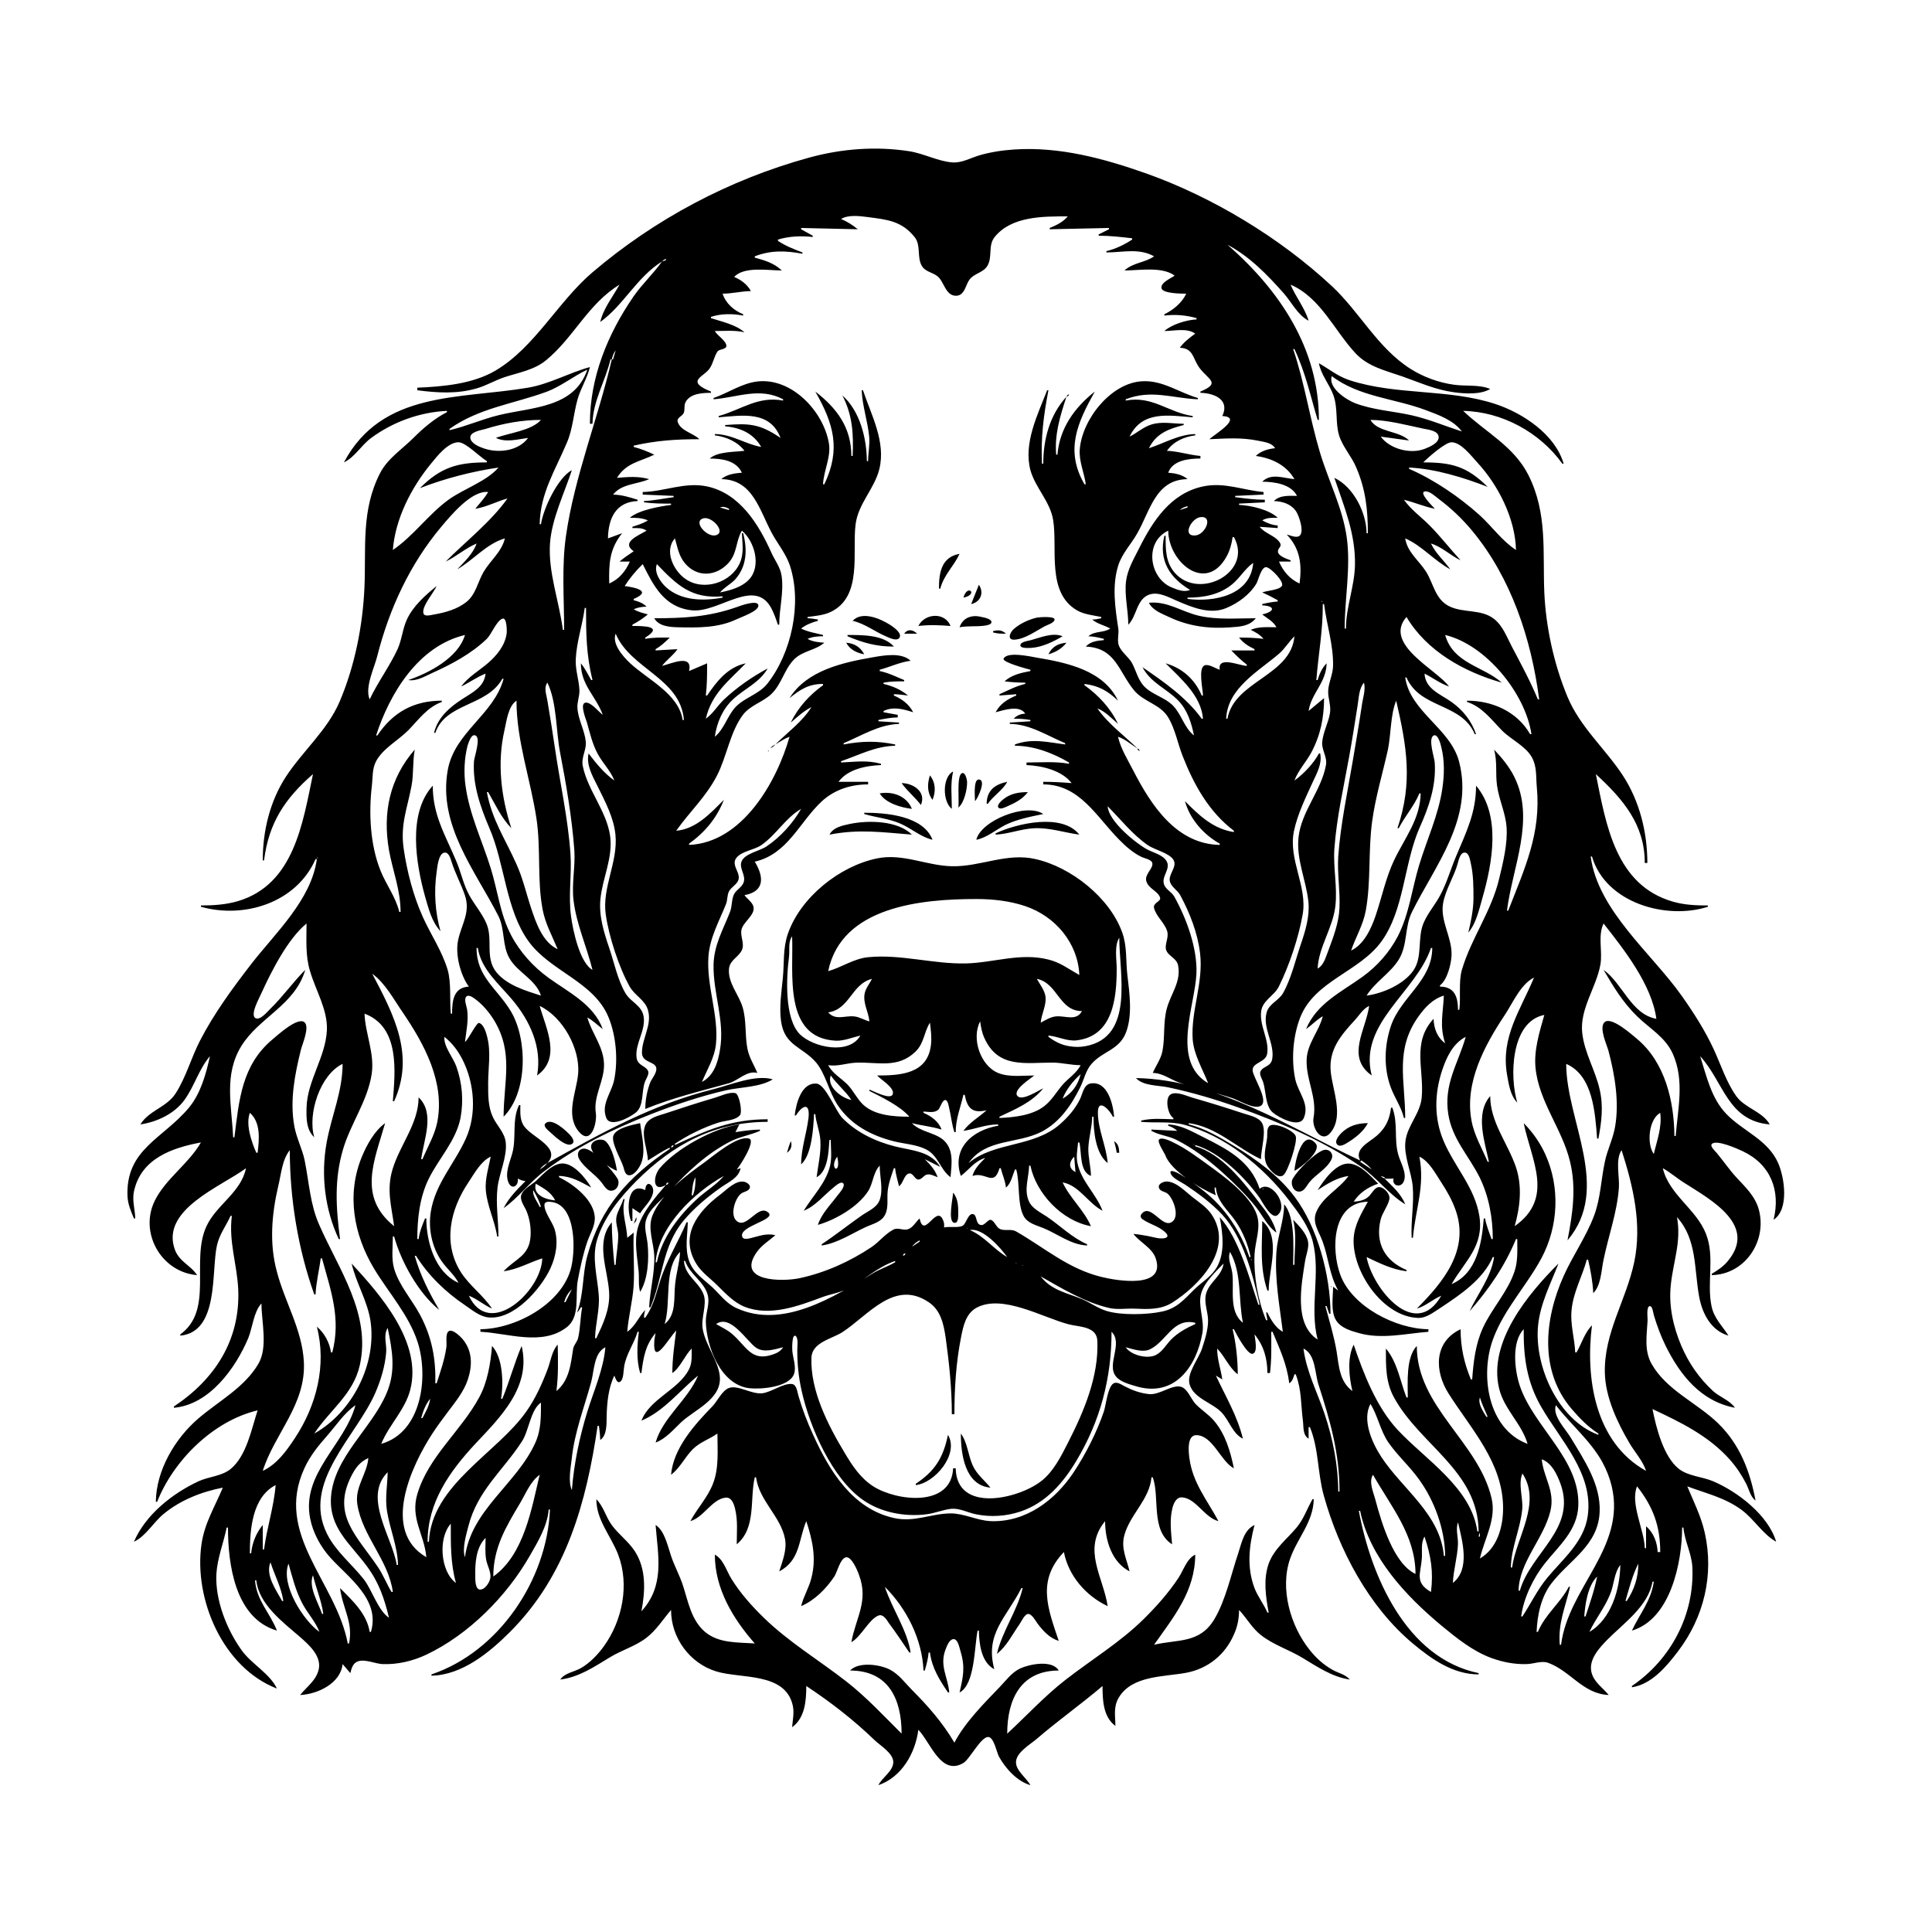 <?xml version="1.0" encoding="UTF-8"?>
<svg xmlns="http://www.w3.org/2000/svg" xmlns:xlink="http://www.w3.org/1999/xlink" width="1500pt" height="1500pt" viewBox="0 0 1500 1500" version="1.1">
<g id="surface1">
<path style=" stroke:none;fill-rule:nonzero;fill:rgb(0%,0%,0%);fill-opacity:1;" d="M 324 301 L 324 303 C 339.508 305 354.699 306 370 301.57 C 377.652 299.414 384.449 295.191 392 292.746 C 402.957 289.195 414.859 287.207 424 279.672 C 445.719 261.762 456.312 236.164 481 221 C 475.746 230.473 468.543 239.293 466 250 C 484 237.156 494.469 215.16 514 203 C 507.344 212.449 498.648 220.414 492 230 C 471.758 259.34 458 293 458 329 L 460 329 C 460.371 311.07 469.984 296 474 279 L 475 279 C 464.473 324.5 446 370 439.43 416 C 436 439.586 438 465.191 438 489 L 437 489 C 434.199 467 425.539 444.496 427 422 C 428.434 402.492 438 383.398 444 365 C 433 371 421.781 395 420 407 L 419 407 C 419.5 382.812 430.965 365.406 440 344 C 444.781 333.125 445.238 321.258 448.43 310 C 450.871 301.379 455.926 293.727 458 285 C 441.609 289.484 426.98 298.059 410 301 C 356.809 310 296.699 303.211 267 359 C 275.367 355.094 280.527 345.672 288 340.156 C 305 327.586 325.785 320 347 319 L 347 320 C 337.215 325 328.68 332.336 321 340 C 312.258 348.727 301 356 295.262 367 C 280.211 396 284.312 425.137 282.961 456 C 281.648 486 275.406 517.348 263.574 545 C 254 567.145 235 583.121 222 603 C 209.508 622.164 204 645.266 204 668 L 205 668 C 208.664 639.012 221 620.172 243 601 C 235 639.223 228.281 686.469 185 699.562 C 175.738 702.363 165.637 703 156 703 L 156 704 C 189.195 713.422 229.961 701.242 245 667 L 246 667 C 241.762 698.438 213.977 724.188 195.426 748 C 180.727 767 166.254 786.699 155.258 808 C 148.422 821.25 144.402 836.508 136.301 849 C 129.305 859.789 115.496 862.25 109 873 C 121.891 871.098 135.457 864.703 143.215 854 C 151 843.25 154.316 830.211 163 820 C 160 833.73 155.789 849.055 146.676 860 C 126.465 884.262 97.371 892.234 99 929 C 99.316 935.117 101.715 940.43 104 946 L 105 946 C 104.852 939 102.48 932.133 104 925 C 109.488 899.531 133.496 891.191 156 887 C 146.469 903.57 128.742 915.066 120.277 932 C 107.766 957.023 125.238 987.734 153 990 C 147.996 982.199 139.176 979.73 135.699 970 C 124.66 939.094 171.801 921.223 191 907 C 187 926 168.184 935.215 160.324 952 C 147.82 978.699 166.234 1017 140 1036 L 140 1037 C 170.258 1034 163.898 987.223 168.426 967 C 170.422 958.074 175.414 952.055 179 944 L 180 944 C 177.461 964.105 184 981.309 184.961 1001 C 186.676 1040.125 167 1070.789 135 1092 L 135 1093 C 162.598 1090.59 182.852 1062.328 192.715 1039 C 196 1031 197 1018.27 203 1012 C 203 1026.402 208.215 1046 200.523 1059 C 189.613 1077.453 169.797 1087.758 154 1101.301 C 135.891 1116.828 121.203 1141.605 121 1166 L 122 1166 C 134.648 1134.047 165.305 1103.242 200 1095 C 195.277 1109.516 191.41 1130.461 178.961 1140.605 C 172 1146.191 161.883 1146.426 154 1150.121 C 133.703 1159.637 113 1176 104 1197 C 113.262 1192.68 119 1182 127 1175.465 C 140 1164.688 156.469 1158.207 173 1155 C 166.734 1170 158.789 1182.531 156.43 1199 C 150.336 1241.512 173 1294.77 215 1311 C 209.539 1299.297 195 1291.801 187.438 1281 C 176 1265 166.953 1242.133 168 1222 C 168.801 1209.531 173.5 1198.105 176 1186 L 177 1186 C 177 1214.043 182.289 1256.375 215 1266 C 209.609 1252.059 199.309 1243.043 198 1227 L 199 1227 C 200.906 1245.621 220 1259.75 233 1271 C 239.879 1277 249.703 1285.773 247.469 1296 C 245.574 1304.652 238.203 1309.547 233 1316 C 246.52 1315.41 264.453 1307.012 266 1292 L 272 1299 C 272.875 1295.359 274 1291.16 278 1289.832 C 283.605 1288 291.27 1291.707 297 1292 C 308.539 1292.469 320.594 1289.613 331 1284.68 C 363.883 1269.09 393.352 1239.34 411.281 1208 C 417.598 1197 424.941 1185 426 1172 L 427 1172 C 424.66 1226.477 387.484 1282.246 335 1300 L 335 1301 C 358.797 1300.508 380 1283 396 1267 C 439.922 1223.062 455.273 1166.301 464 1107 L 465 1107 C 465.469 1110.695 465.969 1114.266 466 1118 C 471.27 1114.504 470.906 1105.777 471 1100 C 471.176 1089.688 472.332 1077.301 477 1068 C 477.551 1069.34 479 1074.402 481.406 1072.824 C 484.34 1071 484 1064.082 484.59 1061 C 486.223 1051 492.195 1043.535 495 1034 L 496 1034 C 494.652 1044.668 494 1055.555 497 1066 L 498 1066 C 499.477 1054.32 501 1044.25 509 1035 C 508.629 1037 508.23 1039 508 1041.004 C 506.637 1062 519 1039.188 525 1033 C 523.602 1044.059 522 1054.824 522 1066 C 528 1062.023 531.648 1052.398 537 1047 C 537 1052.414 537.496 1058.008 535 1063 C 526.922 1079.148 504.707 1085.688 498 1103 C 515.387 1095.723 527.668 1079.672 542 1068 C 534 1087 514.656 1100.402 509 1120 C 517 1117 522.734 1110 529 1104.09 C 539.262 1094.578 559.402 1086.637 558.941 1070 C 558.602 1057.746 547.871 1044.781 545.613 1032 C 544 1023.469 549.176 1012.742 546.258 1005 C 542.473 995 532 991 531 979 L 532 979 C 535.258 989.207 546.391 994.723 549.363 1005 C 551.398 1012.043 547.918 1019 548 1026 C 548.43 1045.562 559.566 1075.387 582 1077.824 C 590.871 1078.789 612.523 1077 616.398 1067 C 618.457 1061.684 615.688 1054.406 615.172 1049 C 615 1047.762 614.723 1035.379 617.676 1037.207 C 620 1038.711 619 1045.621 619 1048 C 619 1059 620 1069.348 622.426 1080 C 628.723 1108.094 645.891 1147.637 670 1164.559 C 683.852 1174.281 702.312 1177.766 719 1175.715 C 725.754 1175 732.254 1172 739 1171.391 C 745.379 1171 751.805 1174.574 758 1175.738 C 769.262 1178 781 1177.242 792 1173.641 C 811.875 1167.094 825.398 1151.434 835.801 1134 C 854.32 1103 863 1070 863 1034 C 872.34 1043.148 858.719 1059.379 866.516 1068.785 C 869.977 1073 876.988 1074.777 882 1076.277 C 911.672 1085.168 928.855 1061.496 933.535 1035 C 935.336 1024.824 929.754 1013.605 932.648 1004 C 935.25 995.359 943.852 987.277 950 981 C 948.5 991 939.191 995.082 936.516 1004 C 934.434 1011 937.809 1018.082 937.945 1025 C 938 1032.324 935.488 1040.102 933.254 1047 C 930.633 1055.086 921 1066.41 923.652 1075 C 927 1086 941.656 1089.078 948.816 1097.016 C 954.457 1103.266 957.191 1113.184 965 1117 C 960.535 1099 951.801 1084.711 944 1068 L 949 1071 C 947.789 1062.801 945 1055.449 945 1047 C 950.984 1053.113 954.312 1062 961 1067 C 960.969 1055.605 959.672 1043.094 957 1032 L 958 1032 C 959.652 1035.32 968.441 1052 972.48 1051.078 C 976.938 1050.227 974.223 1038.812 974 1036 C 981.199 1044.762 983.992 1054.82 984 1066 L 986 1066 C 987.363 1055.195 987 1045 987 1034 L 988 1034 C 993.836 1048 999 1058.688 1001 1074 C 1003.582 1072.203 1004 1070 1005 1067 L 1006 1067 C 1010.664 1079.109 1009.922 1090.449 1011.574 1103 C 1012.238 1108.02 1011.254 1114.012 1016 1117 L 1016 1108 L 1017 1108 C 1023.969 1125 1022.875 1143.422 1027.746 1161 C 1039.52 1203.492 1062.832 1247.559 1097 1276.078 C 1111.609 1288.277 1128.258 1300 1148 1300 L 1148 1299 C 1091.484 1287.305 1064.293 1223.051 1055 1173 L 1056 1173 C 1063.516 1209.316 1091.453 1239.012 1119 1262 C 1130.789 1271.723 1143.426 1282 1158 1287.305 C 1166.734 1290.488 1175.695 1292.215 1185 1292 C 1190.406 1292 1196.773 1289.105 1202 1291.02 C 1219.457 1297.422 1229 1315.137 1249 1316 C 1244.203 1310.051 1237.281 1306 1235.531 1298 C 1233.418 1288.34 1241.824 1279.254 1248 1273 C 1260.559 1260.293 1279.746 1247 1283 1228 L 1284 1228 C 1282 1242.723 1273 1253.074 1267 1266 C 1297.234 1257.02 1305.926 1212.719 1306 1186 L 1307 1186 C 1307.922 1196.566 1313.484 1206.262 1313.961 1217 C 1315.586 1253.766 1297.254 1288.422 1267 1309 L 1267 1310 C 1282.402 1307.691 1293.996 1293.691 1302.871 1282 C 1322.988 1255.496 1330.879 1222.645 1323.574 1190 C 1320.711 1177.203 1314.988 1166 1310 1154 C 1324.723 1159.555 1338.949 1162.621 1352 1172.16 C 1361.93 1179.414 1368.379 1191 1379 1197 C 1372.934 1176.375 1349 1158.078 1330 1150.016 C 1321.543 1146.438 1310.449 1146.09 1303.184 1140.211 C 1291.465 1130.723 1285.746 1108.16 1283 1094 C 1304.73 1104.145 1326.598 1114.824 1342.824 1133 C 1347.922 1138.707 1352.254 1145.199 1355.742 1152 C 1357.906 1156.227 1359 1162.148 1363 1165 C 1358.734 1142.367 1350.898 1121.586 1333.961 1105.09 C 1317.605 1089.16 1293.996 1079.508 1282.34 1059 C 1276.309 1048.395 1278.621 1036.574 1279.195 1025 C 1279.281 1023.293 1278 1014.055 1281 1014.055 C 1283 1014.055 1283.633 1019.652 1284 1021 C 1286.492 1029.215 1289.434 1037.316 1293.246 1045 C 1304.684 1068.035 1320.754 1088 1347 1093 C 1343.336 1087.391 1335 1084.551 1330 1080 C 1319.219 1070 1311.203 1058.504 1305.426 1045 C 1299.207 1030.457 1295.473 1014 1297.176 998 C 1299 979.566 1305.555 964.145 1302 945 C 1317.762 962.281 1315.23 985.551 1319.262 1007 C 1321.703 1020 1328.516 1033.105 1342 1037 C 1337 1029.16 1330.695 1023.43 1328.809 1014 C 1325 995.578 1331.574 976.008 1324.535 958 C 1316.953 938.602 1295.898 927.629 1291 907 C 1297 910.355 1302.199 915 1308 918.562 C 1328.629 931.699 1365.453 951.695 1340.699 980 C 1337.348 983.812 1333.285 986.367 1329 989 L 1329 990 C 1354.941 989.461 1372.195 963.461 1365.512 939 C 1362.707 928.742 1355 921.543 1348 914 C 1342.547 908.031 1337.945 901.242 1332.727 895 C 1331.742 893.82 1327.523 890.09 1329 888.27 C 1332.312 884.328 1349.434 892.105 1353 893.781 C 1374.723 904 1382.586 924.328 1377 947 C 1389.277 939 1385.473 914.121 1380.559 903 C 1372.473 884.695 1353.395 878.441 1340.289 864.828 C 1328.594 852.684 1324.973 835.547 1320 820 C 1338.316 840 1341.191 870.137 1374 873 C 1368.656 863.09 1354.734 860.426 1348 851 C 1340.316 840.117 1336.215 827.027 1330.691 815 C 1323.922 800.254 1314.934 786.227 1305.574 773 C 1282.266 740.055 1240.652 707 1235 665 L 1236 665 C 1246.684 701.305 1294 714.355 1326 704 L 1326 703 C 1316.902 703 1307.809 702.613 1299 700.09 C 1254.219 687.254 1247 640.402 1239 601 C 1260 620.379 1277 640 1277 670 L 1279 670 C 1278.984 646.207 1273 622.016 1259.922 602 C 1246.188 581.102 1226.754 564.48 1217 541 C 1206.574 516 1200.23 487.219 1199 460 C 1197.656 428.422 1201.605 398.684 1186.73 369 C 1175.391 346.379 1153.441 335.68 1136 319 C 1166.191 319.621 1195.508 335.672 1213 360 L 1214 360 C 1207.441 337.27 1182.242 320.664 1161 313.672 C 1124.426 301.633 1084.695 307.148 1048 295.254 C 1038.754 292.258 1032.211 286.742 1024 282 C 1025.598 291 1032.266 298.426 1035.301 307 C 1038.922 317.227 1036.66 328.086 1039.648 338 C 1042.273 346.711 1049.52 354.473 1053 363 C 1060.328 380 1062 396 1062 414 L 1061 414 C 1060.957 398.168 1050.871 378 1036 371 C 1043.625 393.535 1052.582 414.574 1051.984 439 C 1051.578 455.574 1045 471.426 1045 488 L 1044 488 C 1044 464.707 1048.754 441.141 1045.711 418 C 1042.641 394.652 1031.387 373.367 1024.723 351 C 1016.789 324.387 1012.961 297.492 1004 271 L 1005 271 C 1013.684 289.598 1017.227 306.656 1023 326 L 1024 326 C 1023.992 270.402 993.395 225.285 953 190 C 970.371 199.246 984 213.398 996.949 228 C 1003 235 1007.531 244.57 1016 249 C 1013 239 1006 230.637 1002 221 C 1025.18 231 1035.852 256.391 1052.172 274 C 1062 284.758 1075.723 287.688 1089 292.344 C 1102.789 297.184 1114.27 302.57 1129 304.574 C 1137.355 305.711 1149.555 306.488 1157 302 C 1148.465 298.398 1138 300 1129 298.711 C 1117.207 297.176 1105 292.672 1095 286.305 C 1069.625 270.172 1055.656 242.262 1034 222.09 C 993.816 184.66 941.715 153.113 890 134.691 C 856.844 123 822.484 113.66 787 116.09 C 778 116.703 768.602 118.141 760 120.723 C 753.312 122.727 746.77 126.574 739.574 126.098 C 728.523 125.367 717.203 119.16 706 117.426 C 679.977 113.387 653.418 115.441 628 122.426 C 566.371 139.359 508.645 170 460 211.426 C 433.277 234.191 415.266 269.496 385 287.547 C 367.27 298.121 344.258 300.129 324 301 M 829 168 C 825.336 172.422 820.238 174.816 815 177 L 815 178 L 861 177 L 861 178 L 853 182 L 853 183 C 861.914 183 870.188 184 879 185 L 879 186 C 872.926 190.004 866 193.312 859 195 L 859 196 C 871.637 196 884.332 192.434 896 199 C 888.84 204.102 880 203.676 873 210 C 884.531 210 902.238 206.727 912 214 C 909.168 216 901 219.414 901.77 223.688 C 902.438 228 917.648 228 921 228 C 917.762 235 910.855 240.738 904 244 L 904 245 C 912.613 244 920.605 244.641 929 247 L 929 248 C 921.234 248.355 909.863 251.824 904 257 C 911.66 257 921.258 254.387 928 259 C 923.562 262.289 919.242 265.492 916 270 C 926.992 270.48 925.727 278.355 931.559 286 C 938.496 295 947.891 297.383 932 304 L 932 305 C 942.828 305.227 955 310.285 949 323 C 965.676 324 942.539 337.41 939 341 C 951.973 340.441 964 339.484 977 342.211 C 981.699 343.203 987.359 343.68 990 348 C 984.594 348.477 978.938 350.18 975 354 C 987.242 355.648 998.66 361.031 1005 372 C 996.461 371.305 987 367 980 374 C 989.324 374.027 1002.301 375.805 1007 385 C 1000.57 385 993.938 384.23 989 389 C 995.727 389.293 1002.277 391.168 1006.297 397.016 C 1008.43 400.117 1013.355 414 1008.398 416.355 C 1005.879 417.633 1001.547 415.582 999 415 C 1009.57 426.078 1010.844 438.402 1009 453 C 1001.434 449.797 996.207 443.43 993 436 L 1002 436 L 1002 435 C 999.367 434 992.328 431.801 992.199 428.27 C 992 425.27 995.852 424.484 993.535 421.09 C 989.855 415.699 982 414.266 978 409 L 992 410 L 992 408 C 987.523 407.605 983.891 406.211 980 404 C 983.723 401.77 987.762 402.004 992 402 C 985.414 395.633 970.992 392.391 962 392 L 962 391 L 982 390 L 982 388 C 974.207 388 966.715 387 959 386 L 959 385 L 981 384 L 981 382 C 964.863 380.594 950.578 374.148 934 377.668 C 908.855 383.012 894.953 404.586 884.246 426 C 880.215 434.062 875.473 442 874.289 451 C 872.848 462.082 876 473.809 876 485 C 882.691 478.383 882.27 465.477 892 461.742 C 899.348 459 907.469 463.785 914 466.574 C 925.66 471.551 939.406 477.363 952 472.121 C 961.297 468.254 970.254 461.727 975.52 453 C 977 450.328 979.188 440.277 983 440.348 C 986.312 440.402 997.645 452 995.168 455.062 C 992.648 458.281 983.77 458.398 980 460 C 984 461.723 988 463.742 992 466 L 992 467 C 987.941 467.32 983.949 468.027 980 469 L 980 470 C 990.672 470.488 989.488 475.035 980 477 C 983.926 480.25 988.633 482.371 991 487 C 984.203 487 977.371 486.312 971 489 C 974.855 490.805 978.23 492.746 981 496 C 974.613 495.191 968.438 495 962 495 C 965.172 499.109 969.328 501.789 974 504 L 974 505 L 956 505 C 959.863 509 963.648 512.684 968 516 L 968 517 C 961.859 516.73 945.188 509.027 947 520 C 943.84 519.09 938.578 515.379 935.316 516.559 C 929.988 518.48 933.988 535.605 934 540 L 933 540 C 927.75 527.469 917.977 518.762 905 515 C 916.906 527 932.535 540.082 934 558 L 933 558 C 921.27 541.688 903.461 529.258 887 518 C 893.645 530.457 905.594 534.391 914.906 544.039 C 922 551.418 925 561.184 927 571 C 919.465 565.102 917.504 555 910.906 548.039 C 904.184 541.078 893.707 539.266 887.527 532 C 883.363 527 881.969 520.613 879 515 C 876.328 510 870.523 506.379 868.605 501 C 867.195 497.047 868.871 492.188 868.242 488 C 865.836 472 863.199 455 868.219 439 C 871.199 429.582 878.309 422.422 883 414 C 893 396.516 897.258 372.207 922 372 C 917.98 368.457 912.254 367.43 907 367 C 910.461 357.285 923 356.023 932 356 L 932 354 C 923.266 353.238 914.867 350.383 906 350 C 911.305 342.629 919.176 339.188 928 338 L 928 337 C 915.18 337.266 903.938 344.109 892 348 C 897.754 336.449 907.258 333 919 330 L 919 329 C 910.543 329 902.281 327.016 894 329.574 C 887.656 331.531 882.844 336.094 877 339 C 886.738 318.531 907.641 322.551 926 324 L 926 323 C 906.66 320.102 894.82 307.078 874 311 L 874 310 C 894 302.242 909.629 309.125 930 310 L 930 309 C 915.465 304.785 902.676 295.152 887 296 C 862.574 297.062 840 325.789 838.324 349 C 837.605 358.117 841.801 367.094 843 376 L 842 376 C 826.617 349.547 836.578 328.105 850 304 C 834.375 316.402 822.684 332.391 821 353 L 820 353 C 818.727 337 823 323.242 828 308 C 814.98 322.266 810 341.047 810 360 L 809 360 C 808 340.191 810.215 322.52 814 303 L 813 303 C 805.625 322.016 794.496 344.07 800 365 C 803.949 379.016 815.422 389.371 817.703 404 C 821.18 426.289 812.488 459.812 836 473.773 C 841.551 477.07 848.766 477.715 855 479 L 855 480 C 852.621 480.57 850.441 481 848 481 C 851.895 484.434 857.469 485.426 862 488 C 856.844 491.523 849.984 489.645 845 494 C 849.191 494.086 852.973 495 857 496 L 857 497 C 851.773 497.414 846.668 498.031 843 502 C 866.289 503.016 868.293 521.172 880.52 536 C 887.914 545 900.914 546.723 907 557.016 C 912.438 566.066 914.371 577.246 918.203 587 C 926.93 609.23 938.633 630.402 958 645 L 958 646 C 942 643.656 930.887 633 920 622 C 923.809 636 934.531 648.051 947 655 L 947 656 C 913.168 655.301 893.613 625 879.742 598 C 875.348 589.488 870.234 581.434 868 572 C 873.691 573.816 877.992 578 883 581 C 872.555 570.77 860.43 562.109 852 550 C 858.219 552.41 863 557.656 868 562 C 862.234 549.809 852.855 539.805 842 532 L 842 531 C 852.879 532.383 860 536.309 868 544 C 856.848 520.426 828.363 514.508 805 510.586 C 800.34 509.805 781.891 505.566 779.207 511.379 C 777.926 514.152 797.23 519.242 800 520 L 800 521 C 793 522.34 785.176 524 780 529 C 785.387 529.68 790.562 530 796 530 L 796 531 C 788.754 532.676 782.66 536 776 539 L 776 540 L 789 539 L 789 540 C 782.309 542.801 776.426 546.418 773 553 C 779.637 551.281 791.309 547.152 796 554 C 792.223 554.391 789.699 555.305 787 558 C 791.438 558 795.633 558.188 800 559 L 800 560 L 784 561 L 784 562 C 800 562.332 812.652 571.027 827 577 L 827 578 C 813.371 576.27 801.367 573.02 788 578 L 788 579 C 802.895 579.039 817.27 584.57 830 592 L 830 593 C 819.27 591.008 807.887 592 797 592 L 797 594 C 809 594.52 824.383 598.07 832 608 C 824.613 607.418 817.434 607 810 607 L 810 609 C 838.277 609.02 851.246 634.113 869 652 C 874 657.105 879.52 662 886 665.191 C 888 666.242 893.664 667.254 894.543 669.703 C 896 674 888.496 678.578 889.973 684 C 891.598 690 898.863 691.648 900.652 696.816 C 901.723 700 895 700.742 896 705.02 C 897.68 711.641 904.219 716.41 906.199 723 C 907.684 728 903.934 733.477 905.418 737.621 C 907.219 742.645 913.699 743.695 914.773 750 C 916.922 762.574 909 771.547 905.922 783 C 902.961 793.801 904.617 805.051 902.531 816 C 901.344 822.242 897.469 827.27 895 833 C 902.965 833.188 908.652 838.188 916 840.664 C 929.496 845.215 943.477 848.219 957 852.672 C 962 854.359 973.395 861.461 978.68 858.648 C 985.719 855 972.781 836.398 972.527 831.043 C 972.23 824.773 982.801 825 983.852 818 C 985.539 807 977.621 796.367 979.188 785 C 980.344 776.652 989.289 773.156 992.863 766 C 1001 749.625 1008.199 728.039 1011.387 710 C 1015.266 688.047 999.934 667.332 1004.668 645 C 1007.457 632 1013.746 619.148 1019.309 607 C 1022.539 600 1026.555 593 1025 585 L 1024 585 C 1020 592.617 1012 601.055 1005 606 C 1007.949 598 1014.219 591.551 1018.219 584 C 1025.254 570.723 1028 557 1028 542 L 1016 552 C 1018 538.254 1029.688 530.164 1030 515 C 1026.449 518.512 1024.375 523.227 1023 528 L 1022 528 C 1023.605 507.816 1027.168 489.367 1027 469 L 1028 469 C 1030 485.031 1035.312 500.613 1034.984 517 C 1034.852 523.605 1031.617 529.496 1031.215 536 C 1030.832 542.16 1033.668 547.695 1032.535 554 C 1031.203 561.422 1027.293 568.477 1026.559 576 C 1025.945 582.262 1030.629 587.566 1029.473 594 C 1025.91 613.77 1010.34 630 1008.176 650 C 1006.301 667.438 1014 683 1015.828 700 C 1016.965 711.348 1013.609 722.395 1009.996 733 C 1005.852 745.164 1002.492 759.82 996.199 771 C 992.914 776.816 985.266 779.312 983.434 786 C 980 798.047 989.723 810 987.785 822 C 986.754 828.488 980.559 827.527 978.555 832.004 C 977.598 834.148 979.961 838 980.656 840 C 983 847.133 982.25 858.492 988 863.605 C 992.871 867.766 1008.773 876.176 1012.273 868 C 1017 857 1007.855 848.211 1005.668 838 C 1002.438 823 1003.82 804.422 1009.465 790 C 1020.645 761.426 1055.297 754.688 1072.512 731 C 1090.258 706.574 1089.988 670.5 1102 643 C 1109.324 626.738 1115.176 610.051 1113.91 592 C 1113.629 588 1108.734 574 1112.828 571.176 C 1116.297 569 1118.645 578.137 1119 580 C 1121.668 590.492 1121.395 601.395 1119.867 612 C 1116.875 632.82 1107.738 652.02 1101.719 672 C 1096.219 690.266 1094 710 1085.215 727 C 1078.734 739.391 1069.309 750.078 1058 758.254 C 1041.375 770.273 1022.328 779 1014 799 C 1018.512 795.824 1022.191 791.781 1027 789 C 1024 801 1014.809 810.16 1014.457 823 C 1014 838.738 1022.777 852 1019.805 868 C 1018.41 875.535 1025.977 888.434 1033.352 879 C 1043.41 866 1034.551 846.273 1033.172 832 C 1031.523 815 1041 803.824 1051.91 792 C 1055.539 788.062 1058 783.391 1063 781 C 1060.48 799.688 1044.73 820.594 1065 835 C 1054.547 794.586 1099.309 770.559 1111 736 L 1112 736 C 1111.93 761.711 1087.273 774.141 1079.75 797 C 1074.777 812.098 1074.23 829 1079.695 844 C 1082.688 852.215 1087.969 859.441 1090 868 L 1091 868 C 1091 838.832 1082.723 815.047 1101.43 789 C 1106.469 782 1112.516 775.496 1121 773 C 1120.398 787.02 1117.5 796.168 1122 810 C 1115.766 805.367 1113.332 798.594 1113 791 C 1096 809.57 1105.754 830.109 1103.824 852 C 1102.715 864.605 1092.664 873.766 1091.184 886 C 1089.781 897.605 1095.73 909.449 1096.828 921 C 1098 934.344 1095.301 947.641 1096 961 L 1097 961 C 1098.941 938.734 1106.457 921 1102 898 C 1109.629 901.633 1114.469 911.129 1118.996 918 C 1123.594 925 1127.566 932.082 1130.305 940 C 1140.918 970.715 1120.422 995.578 1100 1016 C 1107 1014 1112.316 1008.812 1119 1006 C 1099 1041 1065.863 1001.074 1061 976 C 1071.344 980.828 1080.477 985.512 1092 987 L 1092 986 C 1075.262 979.031 1067.504 965.105 1071.898 947 C 1073.277 941.32 1077.566 936.555 1078.719 931 C 1079.496 927.246 1074.621 921.602 1070.637 921.637 C 1067.355 921.664 1064.949 926.82 1062.824 928.773 C 1059.484 932 1055.371 932.645 1051 933 C 1055.504 926 1062.172 921.668 1070 919 C 1064.281 913.281 1056.645 904.352 1048 903.434 C 1037.555 902.328 1027.738 916.418 1023 924 C 1030.414 919.094 1038 914.32 1047 913 C 1039.738 923.301 1027 929 1021.957 941 C 1018.473 949.305 1024.18 956.387 1026.91 964 C 1031.637 977.188 1032 989.438 1039 1002 L 1035 999 C 1035 1007 1033 1018 1037.277 1025 C 1040.941 1031 1048.578 1033.207 1055 1035 C 1072.621 1040 1091.211 1035.402 1109 1034 L 1109 1032 C 1083.805 1031.789 1049.91 1014.562 1040.711 990 C 1033.266 970.129 1034.199 933.578 1062 933 C 1057 942.121 1051.836 950.363 1051 961 C 1049.309 986.453 1073.312 1022.336 1101 1023.234 C 1107.707 1023.453 1113.684 1018.293 1119 1015 C 1134 1005.062 1151.602 993.141 1159 976 L 1160 976 C 1157.73 991.367 1147.418 1004.258 1141 1018 C 1155.902 1001 1168.367 983.039 1177 962 L 1178 962 C 1178 970.402 1178.586 979 1175.91 987 C 1170.629 1003.008 1158.301 1015.723 1151.309 1031 C 1145.508 1043.68 1144 1057.289 1143 1071 L 1142 1071 C 1136.719 1058.121 1134 1046 1134 1032 C 1113 1042 1113.723 1064.73 1124.695 1082 C 1142.531 1110.07 1167 1135.805 1167 1171 C 1166.992 1185.625 1162.402 1202.246 1149 1210 C 1152.578 1194.391 1162 1179.504 1158 1163 C 1147.633 1119.25 1100 1092.309 1100 1045 C 1091.445 1054 1093 1073.512 1093 1085 L 1092 1085 C 1087 1072.199 1085 1057.676 1076 1047 C 1076 1060.383 1075.699 1073 1082.312 1085 C 1102.512 1122 1147.609 1142 1148 1189 L 1147 1189 C 1142.406 1155.059 1106.504 1133.109 1085 1110 C 1068.555 1092.156 1058.742 1066.746 1051 1044 C 1045.828 1054.309 1047.395 1069.062 1050 1080 C 1039.816 1072.48 1039.559 1060.387 1037.695 1049.004 C 1035.879 1038 1032 1025.148 1029 1014 L 1030 1014 L 1032 1020 L 1033 1020 C 1032.98 990.477 1023 952.801 1005 929 C 992.816 912.773 975.277 900.023 958 889.602 C 947.195 883.082 935.387 876 923 873 L 923 872 C 944.711 875 960 891.059 979 900 C 979 892.684 983.352 878.531 979.957 872.105 C 977.375 867.215 969.781 866 965 864.332 C 952 860.02 939 856.02 926 852.289 C 921.574 851.031 913.762 847.234 909.242 849.465 C 903.914 852.094 906.703 865.672 911 868 L 911 869 C 902.262 868.82 894.691 868 886 870 L 886 871 C 896.641 872 908.684 870.453 919 873.156 C 951.23 881.594 981 906 1000.871 932 C 1008.211 941.641 1016.172 952.031 1019.238 964 C 1025.469 988.312 1016.582 1015.188 1023 1040 C 1004.191 1028 1010.5 997 1013.273 979 C 1014 974.266 1016.43 968.793 1015.566 964 C 1014.402 957.508 1008.367 951.566 1004 947 C 1006.906 958.793 1005 970.055 1005 982 L 1004 982 C 1004 969.246 1005.887 945.086 997 935 C 996.965 947.609 991.949 959.457 991 972 C 989.621 993.387 993.332 1013 996 1034 C 990.406 1031.004 986.664 1024.629 984 1019 L 983 1019 L 984 1025 L 983 1025 C 976.617 1009.645 973.309 990.695 974 974 C 974.484 963.812 979.223 953.086 975.75 943 C 970.574 928 950.434 913.441 938 904.426 C 929.418 898.199 920.57 891.629 911 887 C 908.836 886 902.262 882.594 899.992 884.617 C 898 886.324 904 895 904.797 897 C 909.219 909.18 932.246 923 944 928 C 943.355 926 943 924.203 943 922 L 944 922 C 944.969 933.047 953.281 939.406 959.227 948 C 964.91 956.215 968.98 966.25 971 976 L 970 976 C 963.285 956.148 951.441 938.117 935 925.004 C 928.941 920.172 922.699 915.516 916 911.605 C 915.227 911.156 908 907.109 908.781 910.602 C 909.617 914.586 916.941 917.637 920 919.668 C 930.273 926.488 940.492 934 948.91 943 C 965.258 960.617 972.691 990.059 978 1013 L 977 1013 C 969.871 992 962 961.715 947 945 C 949.434 958.066 951.605 974.434 943.363 986 C 938.98 992.148 932.434 996 927.172 1001.172 C 919.191 1009.105 913.5 1016 902 1018.332 C 890.406 1020.789 870.34 1021.309 859 1017.777 C 852.254 1015.68 846.473 1011.336 840 1008.617 C 828.242 1003.676 816.285 1001.824 808 991 C 824.219 1000.242 842.504 1011.227 861 1015.473 C 867.406 1017 874.473 1015.758 881 1016.039 C 890.938 1016.473 901 1017.008 910 1011.441 C 930.492 998.523 957 971.051 942 945 C 938.254 938.242 931.996 934.246 926 929.574 C 920.488 925.281 913.488 917.633 906 917.32 C 903.398 917.215 898.352 919.234 900 922.699 C 901 925.008 904.625 925.207 906.473 926.738 C 910.934 930.438 915.836 943.652 910.484 948.254 C 902.688 955 893.754 933.75 886.465 942.305 C 885 944 885.566 945.566 887.207 946.723 C 892.43 950.402 898.738 951.688 903.887 956.016 C 910.461 961.539 902.676 962.133 898 961.113 C 895.664 960.605 893.348 960.055 891 959.609 C 887.355 959 883.695 958.293 880 958 C 885 964.645 894.496 968.719 897.297 977 C 905.445 1001.09 866.656 994.273 855 991.371 C 829.223 985 811.391 969 789 956.137 C 784.727 953.695 780 956.133 776 954 C 773.289 952.477 772.324 948.398 769.602 947.207 C 767 946.09 764.68 952 761.223 951.027 C 757.277 950.055 758.777 943.328 755.48 942.633 C 751.613 941.812 750.172 950.199 747.363 951.688 C 743.875 953.531 737 952 733 953 C 733 951.488 733.168 950.16 732.699 948.691 C 727.594 932.754 717.574 963.281 714 946 C 711 948.633 708.867 953.105 704.984 954.352 C 700.777 955.707 697.23 952.426 693 955 C 687 958.34 682.641 964.078 677 968 C 660 979.391 641 988.008 621 992.34 C 607.582 995.242 571 995.352 587.648 972.004 C 591.352 966.766 597.215 963.168 602 959 C 595 957.34 589.727 959.59 583 961.238 C 581.332 961.648 577.254 962.672 576.348 960.395 C 572.941 952 602.742 947.254 596.621 941.539 C 588.57 934.016 579.438 955.496 571.516 947.551 C 566.797 942.82 570.723 930.383 575.34 926.738 C 577.246 925.23 580.797 925.055 581.965 922.727 C 583.25 920.156 580 918.086 577.984 917.559 C 571.195 916 563.84 924 559 927.625 C 541.941 940.473 527.305 959.156 540.48 981 C 544.59 987.816 551.434 992.465 557 998 C 563.176 1004.145 569.746 1011.207 578 1014.523 C 597.559 1022.379 619.926 1014 638 1007.23 C 644.555 1004.781 651.723 1003.789 658 1000.621 C 671 994 680.59 984 695 979 L 695 980 C 689.195 983.375 682.742 985.43 677 989 C 647.676 1006.773 607.949 1032.066 572 1015.688 C 563.812 1012 559.258 1005.262 552.91 999.285 C 546 993 538.359 988.172 535 979 C 531.57 969.043 533.789 959.168 534 949 L 533 949 C 527.348 962.574 519.621 975.191 514.426 989 C 510 1000.75 508.414 1012.555 501 1023 L 500 1023 C 500 1020.797 500.355 1019.105 501 1017 C 495.688 1022.469 493.629 1029.316 487 1034 C 487.926 1022.258 491 1010.762 491.91 999 C 492.855 985.176 491.402 971 492 957 L 487 961 C 486.551 950.531 482.266 941.441 485 931 L 484 931 C 482.621 935.785 479.457 940.09 478.57 945 C 477.746 949.539 479.941 954.375 479.996 959 C 480 966.762 478.332 974.281 478 982 L 477 982 C 476 971.07 475 960 475 949 C 462 964.254 471.77 985.086 472.91 1003 C 473.754 1016.262 468.414 1027.398 463 1039 L 462 1039 C 462.227 1028.027 465.645 1017 464.91 1006 C 463.973 992 459.348 977 463.438 963 C 468.613 945.434 481.281 929.738 494 917 C 522.766 888.191 555.23 871 596 871 L 596 869 C 567.59 869 549.297 877.188 524 889 L 524 888 C 534.586 881 545.922 875.453 558 871.52 C 562.852 870 571.168 870 574.574 865.723 C 576.484 863.352 574 849.406 570.902 848.688 C 566 847.617 559.523 851 555 852.277 C 542.211 856.074 529.641 860.078 517 864.332 C 511.578 866.156 504.191 867.477 501.316 873.043 C 497.32 880.785 502.93 892.676 503 901 C 508.57 897.59 514 893.789 520 891 L 520 892 C 488 913.672 466.324 937.363 456 975 C 452 989.637 453.41 1005 448 1019 C 449.434 1017.609 450 1016.766 451 1015 L 452 1015 C 450.465 1023 450.648 1031.145 448.812 1039 C 448 1042 445.652 1044 445 1047.055 C 443.184 1059 442 1071.812 432 1080 C 433.574 1067.566 433.258 1056.434 433 1044 C 428.492 1048.75 427.492 1057 425.191 1063 C 420.852 1074.449 415.637 1086 408.562 1096 C 385.797 1128.336 334.922 1153 333 1197 L 332 1197 C 332 1166.422 349 1142.516 369 1121 C 388.734 1100 412.559 1076.738 405 1045 C 399.301 1058.246 395.59 1072.578 390 1086 L 389 1086 C 391 1074.574 390.562 1054 382 1045 C 380.961 1058.133 378.449 1073.32 372 1085 C 357.852 1111.199 332.754 1130.633 324 1160 C 318.41 1179 329.438 1191.094 331 1209 C 295.641 1188.504 319.598 1137.719 335.695 1113 C 339.492 1107.168 343.699 1101.566 347.871 1096 C 353.719 1088.203 360.168 1080.395 363.25 1071 C 366.766 1060.285 366.898 1049.207 359.473 1040.039 C 357.82 1038.004 351 1031 348 1033.816 C 345.746 1036 346.996 1043.043 346.57 1046 C 345.18 1055.734 342 1064.691 339 1074 L 338 1074 C 338.398 1054.711 335.363 1038.324 326.219 1021 C 319.844 1009 309.941 998.285 306 985 C 303.762 977.227 305 968.035 305 960 L 306 960 C 311.395 979.727 324.992 1004.09 341 1017 C 333.195 1003.629 326.234 990 322 975 L 323 975 C 332.656 990.391 345.969 1003.195 361 1013.328 C 366.441 1017 372.258 1022.043 379 1022.812 C 398.805 1025.066 419.855 1000.707 427.219 985 C 431.629 975.594 433.75 964.07 430.48 954 C 428.711 948.551 422.445 941 422.707 935.316 C 422.844 932.426 427 933 429 933.328 C 447.707 936.605 446.98 972.512 442.957 986 C 434.895 1013.039 400 1031.777 373 1032 L 373 1034 C 394.309 1035 420.832 1045.273 439.996 1030.469 C 450.711 1022.188 446.352 1006.066 448.609 994 C 450.512 984 452.664 973.762 456 964 C 457.973 958.246 461.82 952.227 461.812 946 C 461.797 932.023 445.309 919.348 434 914 L 434 913 C 443.738 913.203 450.66 917.562 459 922 C 454.852 914.824 444.617 901.824 435 903.438 C 427.656 904.668 421.223 912.172 416 917 C 412.566 920.023 407 922.648 405 927.016 C 403 931.328 407 936.184 408.664 940 C 411.285 946.148 412.375 953.344 411.91 960 C 410.84 975.355 399.953 977.301 391 987 C 402 985.559 410.621 980.285 421 977 C 420.465 1002.164 380 1040 364 1006 C 370.453 1008.445 375.648 1013.258 382 1016 C 375.172 1005.676 364.781 998.434 358 988 C 343.512 965.266 349.504 939.121 363.672 918 C 368.312 911.078 373.258 901.641 381 898 C 379.391 906.309 376.461 915.48 377.176 924 C 378.223 936.562 384.188 947.73 386 960 L 387 960 C 387 947.402 384.781 934.57 386.285 922 C 387.629 910.781 393.844 898.262 392.66 887 C 391.844 879.238 385.605 873.82 382.52 867 C 378.816 858.828 379 849.762 379 841 C 379 829 381.348 817 378.238 805 C 377.371 801.68 375.723 795.496 372 794.207 C 370 793.539 363.77 807 361 809 C 362 800.59 363.824 792.562 362.711 784 C 362.387 781.512 360 776 362 773.793 C 363.898 771.805 367.492 774.605 369 775.711 C 374.824 780 379.793 786 383.535 792 C 399 817.504 391 839.555 391 867 C 409.961 848.074 409.582 806.543 396.535 785 C 385.777 767.234 370 758.418 370 736 L 371 736 C 373.465 752.441 387.438 764 397.562 776 C 411.457 792.473 421 813.078 417 835 C 435.988 821.336 424 798.695 419 781 C 437 789.527 450.719 814.492 448.828 834 C 447.488 848 439 865.375 448.938 878 C 458.715 890.477 463.789 871.789 462.59 864 C 460.566 851 469.379 839.098 468.957 826 C 468.52 812.48 459.59 802.457 456 790 C 460.496 792.332 463.984 796 468 799 C 460.898 779.754 441.629 770.555 426 759.254 C 414 750.586 403.66 739.148 396.785 726 C 388.301 709.777 386.348 691.289 380.977 674 C 374.289 652.492 364.492 632.535 361.426 610 C 360 600 360.469 588.758 363 579 C 363.719 577 365.879 569 369.438 571.176 C 373.293 573.539 368.352 587.27 368 591 C 366.82 609.129 373 626.617 380 643 C 392 670.703 392.637 706.434 410.488 731 C 427.441 754.328 461.191 762.133 472.547 790 C 478.453 804.496 480 823.711 476.711 839 C 474.609 848.578 466.5 857.5 470.742 868 C 473.914 875.809 489.441 867.367 493.891 863.582 C 499.973 858.406 498 847.219 500.699 840 C 501.434 838 504 834.066 503.336 832 C 501.762 827.309 494.961 827.641 494.203 821 C 492.957 810.066 501.594 800 499.672 789 C 498.168 780.453 489.586 778 485.527 771 C 479.492 760.699 476.844 747.27 473 736 C 468.844 723.797 464.863 711.07 466.172 698 C 467.832 681.379 476 666.102 473.699 649 C 470.902 629.598 456.52 614.012 452.52 595 C 451 588.152 455.328 582.645 454.812 576 C 454 567.086 449 559 448.328 550 C 447.922 545.246 450 540.742 449.867 536 C 449.566 527.824 446.668 520.504 447 512 C 447.637 498.348 452.195 485.414 454 472 L 455 472 C 454.996 492 455.172 508.402 460 528 L 459 528 C 456.395 523.535 454.301 519.016 451 515 C 451 532 462.613 540.312 468 555 C 464.875 552.801 458.52 544.559 454.355 545.594 C 450 546.633 454.992 558.512 455.711 561 C 458 569.094 459.914 577.512 463.891 585 C 467.75 592.27 474 598.324 477 606 C 469.191 600.5 462.75 592.574 457 585 C 455 593.785 459.926 602.344 463.754 610 C 469.672 622 476.488 634.594 477.828 648 C 479.969 669.371 467.281 689 470.301 710 C 472.746 727.117 480.496 751 488.902 766 C 492.691 772.801 500.77 776.379 503 784 C 506.477 795.391 498.602 805.828 498.398 817 C 498.246 825.43 508.703 823.742 509.551 829.277 C 510 833 506.395 837 505 840 C 502.395 846.578 501 854 501 861 C 522.211 852.301 544 847.129 566 841 C 573.59 838.672 579.777 831 588 833 C 585.355 826.645 581.57 821 580.262 814 C 578.23 803.383 579.684 792.473 576.559 782 C 573.562 772 564.93 763.035 566 752 C 566.82 745.355 573 743.402 575.82 738 C 578.473 732.758 574.613 727.371 575.648 722 C 576.84 715.809 586.461 710.5 585 704.039 C 584.27 700.586 580 697.785 578 695 C 594.426 692.023 592.742 680 586 669 C 611.656 663.062 620.438 638.582 638 622.176 C 648 613 660.625 609.004 674 609 L 674 607 L 651 607 C 658.293 597.121 672.371 594.5 684 594 L 684 593 C 672.711 590 664.445 591.508 653 592 L 653 591 C 667.195 586.164 679.578 579.316 695 579 L 695 578 C 680.816 575.074 669.227 575.32 655 578 L 655 577 C 669.223 571.078 682 562.684 698 562 L 698 561 L 682 560 L 682 559 C 687 558.023 691.852 557.043 697 557 L 697 555 L 686 553 L 686 552 C 693.578 548.352 701.371 550.562 709 553 C 705.746 546.73 700.406 542.766 694 540 L 694 539 C 697.734 539.031 701.305 539.531 705 540 C 699.422 535.418 693 532.621 686 531 L 686 530 C 691.355 529.008 696.57 529 702 529 L 702 528 C 695.613 525.344 689.84 522.414 683 521 L 683 520 C 691 517.801 698.648 514.125 707 513 C 700 506.418 686.621 508.754 678 510.25 C 654.535 514.324 626.523 520.379 613 542 C 621.449 535.188 627.957 531.008 639 531 L 639 532 C 628.559 539.508 619.547 549.273 614 561 C 619 556.629 624 552 630 549 C 622.848 560.434 611.438 568.57 602 578 C 605.629 575.809 609 573.465 613 572 C 602.957 607.391 576.176 654.227 535 656 L 535 655 C 547.34 646.129 556.488 635.207 562 621 C 551.645 631.355 540.551 643.633 525 645 C 535.516 630.07 548.191 618.68 556.742 602 C 564.258 587.34 566.898 568.184 576.789 555.039 C 582.41 547.566 592.262 545.164 598.906 538.816 C 606.773 531.293 608.816 520 616.301 512.184 C 623 505.238 633.184 505.008 640 499 C 635.609 498.652 630.812 498.285 627 496 C 631 494.305 634.672 494.012 639 494 L 639 493 C 633.246 491.512 627.344 490.684 622 488 C 625.723 485 630.371 483.266 635 482 L 635 481 C 632.312 480.5 629.73 480.117 627 480 L 627 479 C 632.992 478.242 639.48 477.723 645 475.082 C 669.934 463.156 661.488 428.559 664.289 407 C 666.402 390.742 678.992 379.535 682.762 364 C 687.832 343.086 676.512 322.254 670 303 L 669 303 C 669.52 315.141 673.664 327 674.828 339 C 675.441 345.32 674 351.656 674 358 L 673 358 C 672.953 340.5 667.648 319 654 307 C 662 322.32 662.719 337.254 662 354 L 661 354 C 660.938 332 649.863 317.008 633 304 C 647.262 329.059 653 348.664 640 376 L 639 376 C 639.465 365.352 645.418 354.742 643.535 344 C 639.18 319.117 614.578 293.09 587.996 296.172 C 575.898 297.574 565.332 305.141 554 309 L 554 310 C 572.777 308.504 589.867 300.445 608 310 L 608 311 C 588.324 307.348 575.875 318 558 323 L 558 324 C 576 322.574 597.84 318.48 606 340 C 590 329.078 581.777 328.52 563 330 L 563 331 C 574.82 332 584.895 336.438 591 347 C 578.453 344.762 568.32 337.109 555 337 L 555 338 C 563.859 339.195 572.449 342.766 578 350 C 569.914 351.023 557.34 350.48 551 356 C 560.508 356.027 571.52 357.477 576 367 C 570.465 367.441 564.258 368.246 560 372 C 584.504 372.203 589.641 396.168 599.309 414 C 603.844 422.367 610.258 430 613.25 439 C 622.996 468.746 614.359 507.398 595.609 531 C 589 539.16 578.238 541.461 571 549.016 C 564.598 556 562.312 566 555 572 C 556.445 561.27 561 550.539 569 543.094 C 578 534.598 589.473 530.297 596 519 C 583.949 525.414 571.973 533.785 562 543.172 C 557 548 553.637 554 548 558 C 552.574 538.242 565.879 528.648 579 515 C 565 518 556.605 528.816 549 540 L 548 540 C 549 531.645 549 523.422 549 515 L 535 521 C 537.93 507.523 522 515 514 517 C 517.609 512.277 522.543 509 526 504 L 509 505 L 509 504 C 513.219 501.562 516.551 498.422 520 495 C 513.594 495 507.32 494.824 501 496 L 501 495 C 515.359 486.145 500.246 486 491 486 L 491 485 C 495.316 482.703 499.273 480.168 503 477 C 499.215 476 495.344 475.102 492 473 C 495.371 471.578 498.352 471.078 502 471 C 499 468.113 495.938 467 492 466 L 492 465 C 506 459.125 494.273 456.25 485 455 C 488.809 449 493.797 443 499 438 C 507.352 454.617 515.598 471.5 537 473.824 C 558.262 476.137 586.402 447.34 599.242 473 C 601.184 477 602.656 481 604 485 L 605 485 C 605 472.316 608.707 459.699 606.828 447 C 605.852 440.383 601.539 435 598.859 429 C 589 407.02 574.352 383.086 549 377.668 C 531.754 374 516 381.648 499 382 L 499 384 L 523 385 L 523 386 C 515.379 387 507.672 388.672 500 389 L 500 390 C 507 391 513.898 391 521 391 L 521 392 C 511.977 393.215 495.891 396 489 402 C 493.98 402 498.352 402.039 503 404 C 499.367 406.41 495 407.652 491 409 L 491 410 C 494.973 410.004 498.641 409.703 502 412 C 495.32 416 482 421 492 428 C 488.215 430.555 484.477 433.035 481 436 L 489 436 C 485.793 443.43 480.566 449.797 473 453 C 472.688 438 473 426.492 483 414 L 472 418 C 472.32 402.543 478 389.738 495 389 L 495 388 C 488.703 386 482.672 384.137 476 384 C 482.703 375.457 494.676 376.129 504 372 C 495.348 369.57 487.801 370.305 479 371 C 486.414 359.18 496.664 358.547 508 353 C 502.613 350.496 497.766 348.496 492 347 L 492 346 C 509.52 342 524.98 341 543 341 C 538.348 336.297 528.852 334.719 526.328 328.027 C 524.891 324.219 529.449 323.48 530.805 320.727 C 532 318.031 530.797 315 532.32 312.094 C 535.98 305.43 545.355 305.02 552 305 L 552 304 C 550.297 303.289 548.613 302.586 546.977 301.723 C 534.477 295.148 546.84 292.211 551 286 C 553.789 282.02 554.52 276.367 557.18 272.738 C 558.566 271 563.945 271.328 563.945 268.566 C 563.945 264.59 556.812 260.582 555 257 C 562.594 257 570.578 256.234 578 258 C 571.438 252.074 560.309 249.703 552 247 L 552 246 C 560 243.418 568.625 243.445 577 245 L 577 244 C 569.762 241 563.539 235.656 561 228 C 568.379 228 575.609 226.062 583 226 C 580 220.629 575.496 217.402 570 215 C 577.742 206.621 596.555 210 607 210 C 600.844 204.176 593.984 202.266 586 200 L 586 199 C 598.512 194.18 609.949 194.57 623 197 L 623 196 C 616.391 193.438 609.941 191 604 187 L 604 186 C 612.73 183.348 622 183 631 184 L 631 183 L 622 178 L 622 177 L 666 178 C 662 174.703 657.754 172.047 653 170 C 658.758 166.551 667.574 167.73 674 168.574 C 688.84 170.523 700.18 171.512 710.297 184.324 C 715 190.355 711.941 199.355 715.457 206 C 718.191 211.098 723.734 211.219 727.895 214.512 C 733 218.598 734 229.41 742 229.625 C 748.953 229.812 749.578 221.32 752.703 217.105 C 756.473 212.016 763.684 211.809 766.836 206 C 770.637 199 767 190.488 772.277 184.004 C 785.344 167.73 810 168 829 168 M 953 189 L 952 190 L 953 189 M 517 201 L 517 202 L 514 203 C 515.223 201.805 515.422 201.684 517 201 M 479 270 L 478 271 L 479 270 M 1004 270 L 1003 271 L 1004 270 M 478 272 L 476 279 L 475 279 C 475.645 276.297 476.336 274.223 478 272 M 456 287 C 445.789 317 412.781 316.012 387 322.375 C 374 325.551 361.887 331.02 349 334 L 349 333 C 371.793 316.805 398.379 313.645 424 304.305 C 435.504 300.109 445 292.145 456 287 M 1034 292 C 1055 308.129 1082.836 309.305 1107 318.426 C 1116.891 322.156 1128.527 326.23 1135 335 C 1122 330.805 1109.242 325.395 1096 322.426 C 1081.473 319.168 1065.973 318.355 1052 313 C 1045 310.238 1030.938 301 1034 292 M 828 308 C 829.637 307.453 829.453 307.637 830 306 C 828.688 306.77 828.77 306.688 828 308 M 420 326 C 412.648 334.418 395.266 336.039 385 340 C 392.887 343.797 401.711 341.051 410 340 C 402.527 350.113 387.414 352.031 376 348.25 C 372.418 347.062 365.738 344.473 365.176 340.066 C 364.555 335.172 373.797 334 377 333 C 390.934 328.691 405.395 326.004 420 326 M 1072 339 L 1094 342 C 1086.262 334.25 1069.578 335.805 1064 326 C 1077.664 326.113 1091.699 330 1105 332.789 C 1108.586 333.562 1116.453 334.223 1116.965 339.039 C 1117.473 344 1109.551 347.172 1106 348.531 C 1094.863 352.793 1079 348.516 1072 339 M 378 358 L 378 359 C 355.473 359 342.344 362.656 326 379 C 345.344 371.496 366.449 366.023 387 363 C 377.805 373.809 359.609 379.641 348 388.156 C 332.426 399.574 320.793 416.332 305 427 C 306.926 402.613 319.312 378.66 334.617 360 C 339.297 354.293 347.699 343.367 355.984 343.363 C 361.52 343.359 372.539 354.812 378 358 M 1177 427 C 1166 419.777 1158.637 409 1149 400.172 C 1133.391 386.07 1113.371 372.348 1094 364 L 1094 363 C 1114.543 364 1135.957 370.652 1155 378 C 1138.852 362 1127 359 1105 359 C 1108.684 355.277 1122.184 343.301 1127 343.371 C 1134.508 343.484 1142.301 354.043 1146.91 359 C 1163.18 376.496 1176.5 402.727 1177 427 M 379 382 C 376.246 386.766 372.469 390.738 369 395 C 377.734 393.711 385.559 389.309 394 387 C 381.551 404.672 361.391 420.609 346 436 C 354.41 432.02 361.359 425.617 370 422 C 367.434 429.734 360.547 436.203 355 442 C 367.629 434.805 377.715 422.121 392 418 C 389.488 428.484 380.801 435.02 375.477 444 C 370.785 452 369.562 461.453 361.984 467.473 C 355 473 345.57 475.641 337 477.078 C 335 477.395 329.738 479.066 328.816 476.395 C 326.996 471.121 336.914 460 339 455 C 330.207 462.16 320.719 470.508 315.902 481 C 312.523 488.355 312 496.672 308.676 504 C 302.441 517.453 293.391 529.516 287 543 C 283 533.586 290.781 518.324 293 509 C 302.297 472.543 318.258 438 342.59 409 C 349.961 400.266 366.199 380.5 379 382 M 1195 543 L 1194 543 C 1188.203 529 1180.898 515.484 1173.781 502 C 1169.828 494.512 1166.867 486 1159.984 480.531 C 1149.887 472.633 1136 476.168 1125 470.621 C 1114.332 465.258 1113 453.246 1107.289 444 C 1101.73 435.195 1092.629 428.82 1091 418 C 1104 423.629 1113.484 435.312 1126 442 C 1121 435.098 1114.691 429.77 1111 422 C 1119.531 424.512 1126 431.262 1134 435 C 1125.848 426.148 1118.457 416.562 1109.996 408 C 1103.43 401.352 1095.391 395.652 1090 388 C 1098.172 390 1105.711 393.391 1114 395 C 1112.793 393.598 1101 382.137 1106.336 381.543 C 1110 381.121 1114.309 385.355 1117 387.375 C 1126.676 394.629 1135.188 402.699 1142.918 412 C 1173.277 448.512 1188.977 496.352 1195 543 M 566 395 L 566 396 L 559 394 C 561.75 393.035 563.391 393.746 566 395 M 922 393 L 922 394 L 916 396 C 917.953 394.277 919.465 393.656 922 393 M 931.984 401.504 C 942.203 400.254 936 415.141 928 415.727 C 917.438 416.488 925 402.34 931.984 401.504 M 546 402.449 C 552.762 400.551 564 413.203 555.852 415.551 C 548.996 417.523 537.66 405 546 402.449 M 576 412 C 585.785 420.172 591.301 439.359 581.66 449.816 C 576 456 566.863 458.371 559 460 C 562.34 456 567 453.785 570.676 450 C 579.949 439.668 580.289 426.715 577 414 L 576 414 C 576.34 422 577.762 429.422 574.469 437 C 567.711 452.531 545.941 459.348 532 449.363 C 522.891 443 515.426 427.613 524 418 C 526 424.75 526.867 431.207 531.527 437 C 540.992 448.645 555.992 447.691 565.676 437 C 572.547 429.258 571.215 420 576 412 M 907 412 C 907.207 436.586 936.387 461.102 952.352 432 C 954.883 427.387 956.301 422.18 957 417 L 958 417 C 973 444.035 931.48 466.223 912.328 445 C 904.801 436.527 905 426.531 905 416 L 904 416 C 899.496 435 908 448.543 924 458 C 919.359 460 914.469 458 910 456.188 C 892.488 449.348 887.902 421.098 907 412 M 729 457 L 730 457 C 733 446.062 740.441 439.789 745 430 C 730.789 432.535 729 444.777 729 457 M 1134 435 L 1135 436 L 1134 435 M 973 437 C 970.906 462.609 942 467.602 922 465 L 922 464 C 934.586 464 947 461.75 956.961 453.383 C 962.852 448.383 966.664 441.5 973 437 M 510 438 C 525.785 454.504 536.871 465 561 463 L 561 464 C 546.355 466.723 528.742 466.598 517 455.816 C 512.57 451.695 507.57 444.234 510 438 M 760 454 L 754 469 C 761.266 467.52 764.25 460.223 760 454 M 748 464 C 760 461.57 751.176 452.824 748 464 M 1026.668 466.668 C 1026.723 466.723 1026.777 467.777 1026.332 467.332 C 1026.277 467.277 1026.223 466.223 1026.668 466.668 M 892 468 C 895 474 902.191 476.477 908 479.219 C 922.93 486.266 938.762 488.277 955 487.09 C 962.52 486.539 969.992 486.336 975 480 C 960.48 480 945.25 481.363 931 478.113 C 917.527 475.035 906.316 466.484 892 468 M 508 480 C 511.281 486.117 519.609 486.828 526 487 C 541.535 487.367 557.672 487.652 572 480.742 C 575.367 479.117 588.793 474.629 588.793 470.215 C 588.793 465 574 470.602 572 471.344 C 550.211 479 530.887 480 508 480 M 662 482 C 671.586 484.219 679 490.309 688 494.129 C 690.352 495.133 696 498.047 698.172 495.355 C 701 491.711 693.336 486.594 690.996 485.094 C 683.406 480.23 669.23 474.176 662 482 M 713 486 C 721.605 485 729.402 485.32 738 486 C 733.652 475.039 718 476.031 713 486 M 745 487 C 751.359 485.82 757.648 486.621 764 485.816 C 765.422 485.633 769.793 485.09 769.793 483 C 769.793 480.449 763.754 479.324 762 479 C 754.547 477.102 747.598 479.422 745 487 M 358 533 C 364.422 530 370.445 525.52 377 523 C 375.93 533.387 366.898 537.551 359 542.695 C 349 549.141 339.828 557.105 337 569 L 338 569 C 346 545.535 377.953 548.609 390 527 L 391 527 C 383.375 555 352.848 568.398 347.613 598 C 340 640.633 368.844 675.773 386.867 711 C 392.176 721.371 389.738 734 395.531 744 C 401.914 755.164 415.977 760.398 420 773 C 408 769.148 393.797 765 385.527 755 C 376.215 743.691 383 729.461 377.66 717 C 374.254 709.074 368.441 702.52 364.312 695 C 359.582 686.387 357.957 677 354 668 C 345.426 647.68 336 632.738 336 610 C 316.383 631.508 322.918 670.484 330 696 C 332.891 705.711 335 715.32 342 723 C 337.781 708 336.812 692.43 339 677 C 339.512 673.406 340.41 662.668 345 662 C 348.438 661.395 349.848 666.715 350.562 669 C 353.375 678 357.887 686.145 360.922 695 C 365.496 708.352 358.367 717.34 355.668 730 C 353.297 741.125 357.555 757.238 364 766 C 351.996 766.656 351 777.215 351 787 L 350 787 C 349 776.535 350.461 763 347.562 753 C 343.312 738.57 334.461 725.645 328.312 712 C 320.914 695.578 316 676.797 313.43 659 C 310.684 640.047 316.172 628 319.531 610 C 321.246 601 320.277 591.277 322 582 C 302.465 604.43 297 631.062 302 660 C 304.977 676.469 311 691.035 311 708 L 310 708 C 307.262 696.445 299.855 687 295.453 676 C 287.355 656 286.207 631.262 288.715 610 C 289.488 603.445 288.828 597.078 292 591 C 297.387 581 309 575.012 316.984 567 C 325 558.723 331.719 549.129 343 545 L 343 544 C 321.234 544 305 553 293 571 L 292 571 C 302.656 538.246 324.793 501.602 361 493 C 355.816 510.613 333.254 522.465 317 528 C 323.613 529.059 330 525 336 522.305 C 350.957 515.562 366 507.496 377.961 496 C 381.691 492.262 385.375 482.23 390 480.348 C 393.672 479 393.598 490.211 393.344 492 C 392 501.211 385.801 508.785 379 514.711 C 372 520.719 363.449 525.598 358 533 M 805 479.52 C 798.719 481 791.859 484.121 787 488.469 C 784 491.184 781.613 497.152 788 496.617 C 796 496 804 490.047 811 486.309 C 813 485.184 817.578 484 818.652 481.59 C 820.328 478.004 806.602 479.176 805 479.52 M 1092 479 C 1107.652 505.535 1136.809 521.715 1166 530 C 1151.234 517 1128.453 515.352 1122 493 C 1153.508 500.465 1184.312 538.27 1189 570 L 1188 570 C 1177.824 552.395 1158.637 544.004 1139 544 L 1139 545 C 1150.605 548.672 1157.867 558.664 1166 567 C 1173 574.156 1184.496 579.191 1189.352 588.004 C 1193.406 595.363 1192.41 603.02 1193.172 611 C 1196.617 647.234 1183.758 674.117 1171 707 L 1170 707 C 1174.293 673.023 1192.238 636.191 1175.629 603 C 1171.727 595.203 1165.996 588.266 1160 582 C 1162.645 591.41 1160.945 600.508 1162.301 610 C 1163.855 621 1168.836 631 1169.676 642 C 1170.645 654.801 1167 669.594 1164 682 C 1158 707.598 1142.285 728.305 1135 753 C 1132.328 762.262 1134.27 774.156 1133 784 L 1132 784 C 1131.914 773.805 1129.266 766.102 1118 766 L 1118 765 C 1123.492 761 1126.621 749 1126.961 742 C 1127.652 728 1117.848 715 1120.469 701 C 1122.492 690.188 1129 680.605 1131.887 670 C 1132.555 667.527 1133.945 661.305 1137.648 662 C 1140.609 662.41 1141.312 667.719 1141.867 670 C 1144 679.273 1144 688.512 1143.996 698 C 1143.895 706.512 1141.988 715.738 1140 724 C 1145.992 717.34 1148.559 705.504 1151 697 C 1158.629 670.418 1165.602 633.055 1146 610 C 1146 631.023 1138.391 646.004 1130.426 665 C 1126.242 675 1123.301 685.406 1118.219 695 C 1114.391 702.223 1108.852 708.512 1105.516 716 C 1100 728.117 1105 743 1097 754 C 1089.457 764.402 1073.52 771.305 1061 773 C 1067.77 762.176 1079.293 755.785 1086 745 C 1093 733.699 1090.379 719.816 1096.27 708 C 1114.465 671.5 1143.969 636 1133 592 C 1126.566 565.613 1095 553.02 1091 526 L 1092 526 C 1102.543 550.426 1134.801 545.66 1145 570 L 1146 570 C 1142.48 559.664 1135.891 551.398 1127 545.039 C 1118.492 539 1106.645 535 1106 523 C 1112.527 526.246 1117.984 530.609 1125 533 C 1115.801 520 1073.531 500.238 1092 479 M 702 492 L 712 492 C 708.895 488.828 704.781 488.062 702 492 M 771 490 L 771 491 C 774.352 492 777.516 492 781 492 C 777.871 489.07 775 489 771 490 M 478 492 C 489.52 519.484 528.348 526.523 531 559 L 530 559 C 526.945 538.617 502.719 527.57 489 514.715 C 483.824 509.746 474.949 500 478 492 M 658 493 L 658 494 C 670.402 499.164 680.438 502 694 502 C 686 492.746 669.238 493 658 493 M 825 494 C 817.289 490.766 807.578 495.109 800 497.117 C 798.277 497.57 792.207 498.277 792.207 501 C 792.207 503.711 799.348 503.027 801 503 C 809.523 502.297 817.738 498.238 825 494 M 1005 494 C 1002.309 524.809 958.234 528.629 953 558 L 952 558 C 953 534.309 977 521.312 993 507.57 C 997.715 503.512 1000.629 498.234 1005 494 M 657 499 C 659.699 504.281 665.301 507 671 508 C 667.977 502.293 663.371 499.574 657 499 M 814 508 C 819.59 506.387 824.426 503.629 828 499 C 821.621 499.562 816.793 502.066 814 508 M 425 530 C 432.414 545.316 431.598 567.273 434.805 584 C 439.617 609.109 444 634.492 445.91 660 C 446.797 673 443.727 686 445.285 699 C 447.5 717.52 455.555 735 460 753 C 450 747.488 444.695 721.75 443.289 711 C 441.195 695 444 679.098 442.91 663 C 441 635.113 434.711 607.629 430.73 580 C 428.996 568 427 556 425 544 C 424.305 539.355 422 534.047 425 530 M 1059 530 C 1060.469 535.809 1058 542.141 1057.273 548 C 1055.203 562.039 1052.762 576.004 1050.414 590 C 1046.223 615 1040.824 639.688 1039 665 C 1038.18 678.293 1040.547 691.633 1039.961 705 C 1039.445 716.773 1035 728.102 1030.949 739 C 1029 744 1027.676 749.348 1023 752 C 1023.754 735.488 1034.676 720.582 1036.715 704 C 1038.555 689.016 1035 674 1036 659 C 1037.754 634.691 1043.262 611 1047.574 587 C 1049.914 574.035 1051.926 561 1054 548 C 1055 542.141 1055 534.598 1059 530 M 612 542 L 613 543 L 612 542 M 401 544 C 401 575.371 412 605.195 416.574 636 C 420 659.184 416.957 683 421.262 706 C 423.336 717.113 428.707 726.672 433 737 C 421.203 731.496 416.18 716.535 412.332 705 C 408.559 693.676 406 682 401 671 C 392.266 651.312 382 636.613 378 615 L 379 615 C 384.711 624.785 389 634.676 397 643 C 389 618.609 385.859 592.273 391.652 567 C 393.277 560 394.504 548.262 401 544 M 1084 544 C 1092.258 579.691 1097 607.473 1085 643 L 1086 643 C 1090.801 633.602 1097.855 626 1102 616 L 1103 616 C 1102.586 636.137 1090.566 650.602 1082.32 668 C 1075.867 681.617 1072.859 696.785 1067.996 711 C 1064.617 721 1058.902 733.379 1049 738 C 1052.578 727.488 1058.379 718.051 1060.387 707 C 1064.523 684.219 1062.199 661 1065.281 638 C 1067.836 619.039 1073.457 600.645 1077.574 582 C 1080 570.355 1079.512 554.695 1084 544 M 1196 544 L 1195 545 L 1196 544 M 598 581 C 599.949 580.062 600.551 579.609 602 578 C 600 579 599.449 579.391 598 581 M 883 581 C 883.547 582.637 883.363 582.453 885 583 C 884.23 581.688 884.312 581.77 883 581 M 596.332 582.668 C 596.277 582.723 596.223 583.777 596.668 583.332 C 596.723 583.277 596.777 582.223 596.332 582.668 M 739 628 C 739 618.355 737.746 608.465 740 599 C 731.516 603.184 731.656 622.438 739 628 M 744 627 C 748.574 623.562 751 612.617 750.855 607 C 750.773 605.508 749.496 599 746.754 600.348 C 742.473 602.5 745 622.32 744 627 M 722 602 C 719.906 608.609 719.664 615.18 724 621 C 726.688 614.629 726.434 607.551 722 602 M 757 622 C 758.953 620.293 766.211 605.207 759.844 605.207 C 755.551 605.207 757 619.328 757 622 M 766 624 L 767 624 C 771.234 617.801 778.699 613.371 782 607 C 772.363 609 766.242 613.637 766 624 M 700 608 C 704.371 614.152 710.449 619 715 625 C 719.324 614.672 709 608.082 700 608 M 683 616 C 687.652 623.664 699.598 627 708 628 C 704 618 693 614.164 683 616 M 798 615 C 791 615.02 784.645 616.012 779 620.527 C 777.711 621.582 773.605 625 775.176 627 C 776.559 628.809 780.516 626.699 782 626.066 C 788 623.434 793.973 620.457 798 615 M 860 626 C 870.203 636.234 879 647.684 891 656.086 C 896.172 659.73 907.602 662.188 910.969 667.418 C 914.594 673.055 906.309 679.055 908.48 685 C 909.914 689 914.309 691.285 916.32 695.004 C 923.844 709 929.809 724.266 931.715 740 C 934.531 763.246 924.508 784.398 926 807 C 926.93 819 933.73 830 938 841 C 909 824 927.797 781.031 928.895 756 C 929.758 736.406 921.188 713 911.688 696.09 C 909.676 692.547 905.434 690.738 903.871 687 C 901.34 680.699 908.926 675 905.957 669.043 C 903.199 663.52 894.957 662.004 890 659.121 C 880.926 654 860.574 637.246 860 626 M 622 628 C 615.609 639.219 605.738 650.066 595 657.25 C 589.82 660.715 577.879 662.711 575.645 669.094 C 573.797 674.371 579.258 679.586 577.383 685 C 576 689 571.906 690.586 570 694.09 C 567.898 698.059 568.5 703.645 566.797 708 C 561.43 721.711 554.312 733.812 554 749 C 553.574 771.328 562.887 792.402 559 815 C 557.441 824.727 554.277 835.145 545 840 C 548.914 830.594 554.715 821.332 555.824 811 C 558.238 788.566 548.508 766 550 743 C 551 728.117 558.223 715.504 563.648 702 C 564.93 698.812 564.449 695.055 566 692.039 C 567.711 688.828 571.359 687.215 572.957 684 C 575.938 678 567.281 672.047 571.605 666.227 C 575.672 660.754 585.477 660.004 591 656.203 C 602.629 648.203 609.801 635.055 622 628 M 758 652 C 766.305 650.398 773.445 644 781 640.258 C 789.871 636 800.375 634 810 632 C 796.941 623 761.566 637.035 758 652 M 671 631 L 671 632 C 680.387 634.801 689.785 635.453 699 639.43 C 707.641 643.156 714.734 649.797 724 652 C 716.746 633.285 687.945 631 671 631 M 644 648 C 666.965 643.547 685 646.18 708 648 C 697 637 674.262 636.746 660 639.664 C 653.965 641 647 642.266 644 648 M 773 647 L 773 648 C 783 647.562 792.816 643.484 803 643.039 C 815.195 642.504 826 646.398 838 648 C 824.566 631 789.352 639.352 773 647 M 246.668 665.668 C 246.723 665.723 246.777 666.777 246.332 666.332 C 246.277 666.277 246.223 665.223 246.668 665.668 M 738 914 C 738.793 904 740.957 892 731.906 884.613 C 724.742 879 714.352 878.742 708 872 C 715.699 874 723.383 874.566 731 877 C 728.855 870.742 722.945 866.516 717 864 L 717 863 C 720.863 863.156 725.41 864.379 728.582 861.48 C 730 860.066 731.57 854.055 733.848 854.055 C 735.926 854.055 736.52 858.602 736.871 860 C 738.441 866.285 738.922 873 741 879 L 742 879 C 742 868.809 745.742 859.766 748 850 L 749 850 C 751 860.516 755 864.617 766 862 C 760 867.43 752.719 871.438 748 878 C 757.434 876.586 765.203 873 775 873 L 775 874 C 754.73 877.488 738.758 891.609 746 913 C 752.574 908 756.625 901.465 765 899 C 760.734 903.277 756.754 907.094 755 913 C 765.387 909.348 771.578 922.023 776 907 L 777 907 C 778.211 912.105 780.535 916.727 781 922 C 784.836 919.121 786.191 912.406 788 908 L 789 908 C 792 918.715 789.754 934.586 794.688 944 C 797.75 949.773 804.395 951.16 810 953.453 C 821.277 958.059 831.402 966.426 844 967 L 844 966 C 832.41 961 823.328 951.766 813 944.746 C 807.711 941.152 801 938.32 798.562 932 C 795 923.242 798.816 914 799 905 L 800 905 C 804.469 926.59 824.566 948 847 952 C 841.605 939.496 830.758 930.32 825 918 C 837.938 920.336 844.746 934.191 856 940 C 851 926.812 839.555 917.312 836.52 903 C 835.379 897.625 836.578 892.363 837 887 L 838 887 C 839.973 895.012 837.906 909.555 847 913 C 846.938 905.562 844.715 898.477 845 891 C 845.391 883 847.832 875.082 848 867 L 849 867 C 849 878.289 850.535 895.566 860 903 C 858.957 889.824 852.496 877.16 852.395 864 C 852.297 851.801 861.73 862.004 864 867 L 865 867 C 864.242 857.461 860 839.25 847 841.152 C 841.445 842 840.68 848.723 838.676 853 C 835 860.715 829.355 867.23 823 872.816 C 802.328 891 772.273 886.227 752 903 C 765.664 883.613 790 888.477 809 878.508 C 823 871.062 831.832 858 838.754 844 C 841.629 838.215 843 831.059 847.391 826.094 C 856 816.008 869.344 815.301 874.449 801 C 879.305 787.418 876.93 771 875.285 757 C 873.961 745.773 875.207 735 871.301 724 C 861.641 697 831.637 673.195 804 667 C 781.637 661.781 761.195 673.055 739 672.547 C 719.184 672.09 701 662.355 681 666.449 C 651.84 672.414 621.523 696.664 611.695 725 C 607.812 736.199 608.926 747.477 607.828 759 C 606.777 770.055 604.836 782 606.43 793 C 609.184 812.188 623 812.52 633.723 825.043 C 641 833.777 643.77 848.125 650.355 858 C 660.566 873.309 676.457 881.699 694 886.105 C 702.258 888.18 711.285 888.488 719 892.379 C 728.465 897.148 729.953 908.023 738 914 M 838 757 C 829.898 752.492 823.176 747.199 814 745 C 792.387 739.465 771.57 747.457 750 748 C 724.613 748.605 699.25 740.645 674 743.172 C 662.801 744.289 653.598 751 643 754 C 653.395 703.645 715.605 698 758 698 C 770.746 698 783.859 699.43 796 703.516 C 819.199 711.324 836.906 732 838 757 M 238 717 C 238 729.422 237 742 240.723 754 C 245 768.754 254.609 784.16 253.789 800 C 252.703 821.023 238.531 839.031 238 860 C 237.816 868.117 237.691 877.051 244 883 C 238.625 864.82 248.594 834.281 266 826 C 265.941 847.625 257.398 866.145 253.613 887 C 249 912.328 252.203 939 263 962 L 264 962 C 260.887 938 259.34 915.719 266.438 892 C 272.402 872.074 285.309 854.832 288.562 834 C 291 817.781 283.684 803 283 787 C 310.633 797.273 306.82 832 305 855 L 306 855 C 322.219 819.145 305.879 788.078 289 756 C 299 763.18 305.746 776 312.656 786 C 329.449 810.68 345.473 840.137 339.539 871 C 337.578 881.199 331.949 890.496 328 900 L 327 900 C 328.918 885.141 338 864.191 325 852 C 324.945 872.441 310.352 889.031 304.723 908 C 300 923.719 303.902 936.434 306 952 C 277.43 929 290.703 901.234 299 872 C 290.672 878.129 284.922 888.574 281 898 C 268.926 927.121 274.5 958.562 290.449 985 C 301.742 1003.723 317.477 1021 324.254 1042 C 332.809 1068.66 327.691 1112 296 1121 C 302 1106.242 314.473 1094.746 318.523 1079 C 327.934 1042.402 295.711 1005.652 273 981 C 276.492 996.098 285 1009.543 287.562 1025 C 292.855 1058.645 273.59 1096.508 244 1113 C 256 1094.805 274.301 1082.484 279.336 1060 C 288.27 1020.113 263 985.574 247.863 951 C 240.734 935 240 918.008 236.551 901 C 234.664 891.785 230 883.254 228.465 874 C 224.918 854.465 228.895 834.02 233.629 815 C 234.727 810.582 240.617 797.344 236.395 793.707 C 231.215 789.254 215.734 803.535 212 806.613 C 187.551 826.777 185.637 854.227 182 883 L 181 883 C 179.949 858.578 173.539 834.441 187.469 812 C 201.234 789.82 229 780.371 237 753 C 227.383 762.621 219.594 773.824 209.828 783.285 C 207.672 785.375 202.227 792.141 198.605 790.578 C 193.473 788.363 201.836 774 203 771 C 210.68 754.121 223.578 728.742 238 717 M 1245 717 C 1261 737.316 1282.438 764.562 1286 791 C 1266.457 787.516 1259.777 763.496 1245 753 C 1252.641 766.086 1260 778.246 1271 789 C 1280.891 798.68 1292.727 805 1298.688 818 C 1308 838.66 1302.707 860.566 1301 882 L 1300 882 C 1299.777 855 1292.75 824.738 1270.996 806.613 C 1267.195 803.449 1250.887 788.777 1245.746 793.648 C 1241.242 798 1247.555 811.102 1248.848 816 C 1253.789 834.766 1257.312 855.703 1253.914 875 C 1252.277 884.305 1247.895 892.746 1246 902 C 1243 916.059 1242.684 930.465 1237.574 944 C 1231.355 960.473 1220.969 975 1213.863 991 C 1199 1024.305 1195 1064.512 1220.301 1094 C 1226.27 1101 1233.199 1108.121 1241 1113 L 1241 1114 C 1209.703 1102.539 1191 1060.473 1194.172 1029 C 1195.859 1012.109 1203.953 996.586 1210 981 C 1186.582 1004.414 1155.238 1041.816 1163.898 1078 C 1167.781 1094.215 1181.48 1105.309 1186 1121 C 1154.809 1109.492 1148.828 1066.789 1159.461 1039 C 1168 1016.281 1185.254 998.234 1196.691 977 C 1210 952.238 1211.418 921.598 1199.691 896 C 1195.543 887 1189.996 879.059 1183 872 C 1188.98 901 1207 930.102 1176 952 C 1180.211 937.023 1182 921.004 1176.922 906 C 1170.59 887.52 1157 871.262 1157 851 C 1145 864.574 1152.875 887 1156 902 L 1155 902 C 1150.578 891.379 1144.551 881.492 1142.465 870 C 1137 840.574 1152.543 811.73 1168.332 788 C 1174.465 778.785 1180.715 764.012 1191 759 C 1180.406 784.449 1165.172 805 1170 834 C 1171.328 841.398 1172.504 850.516 1178 856 C 1172 836.422 1172.758 793.078 1199 788 C 1195.297 801.152 1190.832 815.184 1192.172 829 C 1194.723 855.379 1213 876.641 1219 902 C 1223.977 922.484 1220.949 942.641 1217 963 C 1251.395 922.543 1216 870.102 1216 826 C 1236.887 835.012 1238.434 864.168 1240 884 L 1241 884 C 1243.41 871.199 1245 859 1242 846 C 1238.676 831 1230.184 817.617 1228.441 802 C 1226.359 783.367 1239.348 766.707 1242.535 749 C 1244.387 738.723 1240.359 726.652 1245 717 M 615 727 C 616.215 755.312 607.77 806 649 808 C 655.445 808.207 661.809 805.422 668 804 C 659.32 819.258 631.48 813.27 621 803 C 608.938 790.727 610.484 759 612.574 743 C 613.266 737.758 611.703 731.348 615 727 M 869 728 C 869 756 880.941 805 843 812.195 C 838.543 813.051 834.469 813 830 812.246 C 823.727 811.195 819 808.648 814 805 L 814 804 C 821.449 804.648 828.367 808.609 836 807.707 C 864.254 804.363 867 774.742 867 752 C 867 744.691 865 734.449 869 728 M 677 760 C 675.195 763.645 672.305 767 671.395 771 C 669.684 778.562 674.355 785.609 675 793 C 670.965 792 667.234 789.473 663 789.109 C 655.625 788.473 648.684 792.441 643 786 C 659.711 783.703 661.293 763.777 677 760 M 840 785 C 835.777 793.043 827.188 788.488 820 789.109 C 815.57 789.492 811.84 792 808 794 C 808.539 787.395 812.457 780.613 811.746 774 C 811.195 769 807.434 764.391 805 760 C 821.191 763.133 822.172 785 840 785 M 761 793 C 761.578 797.473 762.445 802 764.312 806 C 774.98 829.641 796 825.004 817 825.004 C 824.402 825.004 831.598 827 839 827 C 836 833.027 829.602 837 825.184 842 C 820.34 847.504 816.855 854 811 858.609 C 801.766 866 787.391 867.512 776 868 L 776 867 C 788.578 861.023 800.918 856.059 810 845 C 806.211 846.578 793.832 855.012 790 851 C 785.766 846.398 800.328 837.312 803 835 C 794 835 783.504 836.512 775 833.07 C 761.25 827.504 753.977 806.211 761 793 M 722 794 C 722.715 799.652 723.441 805.281 722.824 811 C 720.375 833.809 699.188 835 681 835 C 683.766 838.168 694.637 844.438 693.168 849.398 C 691.645 854.543 677.762 846.797 675 846 L 675 847 C 684.43 851.691 699.285 859 706 867 C 694.328 867 679.195 866.125 670.184 857.672 C 665.359 853.148 662.605 846.777 657.961 842.016 C 653 837.043 646.172 833.266 643 827 C 650.422 828.18 657.602 825.281 665 825.043 C 681.73 824.508 697 829.738 710.711 816.562 C 717.547 810 717.273 801.523 722 794 M 345 805 C 351.363 810 355.676 816 359.242 823 C 368.449 841.418 370.238 865.031 361.688 884 C 352.809 903.699 337.891 919 334.438 941 C 332.422 954 335.328 968.234 342.773 979 C 346.867 985 352.688 989.613 356 996 C 337.816 988.004 331 964.242 331 946 L 330 946 C 327.824 951.301 325.77 956.277 325 962 L 324 962 C 324 946.086 325.781 929.473 332.969 915 C 340.793 899.254 354 885.719 357.539 868 C 360 854.504 358.926 841 354.301 828 C 351.801 821 344.383 812.516 345 805 M 1138 805 C 1131.922 826.109 1120.789 841.629 1124.438 865 C 1127.465 884.367 1140.281 897.141 1148.73 914 C 1156 928.797 1159 945.586 1159 962 L 1158 962 C 1156.191 956.656 1154 951.547 1153 946 L 1152 946 C 1150.488 965.125 1146.734 988.484 1127 997 C 1137.566 978.719 1152.246 967.582 1148.562 944 C 1145 922 1129.402 906 1120.871 886 C 1113.273 868.262 1113.699 849.121 1119.672 831 C 1123 821 1128 810.117 1138 805 M 839 834 C 837 842.305 832.41 848.715 825 853 C 827.711 846 833.258 839 839 834 M 645 835 C 649.785 841.793 656.379 847.012 661 854 C 653.535 852.648 641.648 843.676 645 835 M 425 903 C 435.844 891.227 414 883.465 407.395 875 C 403.41 870 404 864.055 404 858 L 403 858 C 397.383 869.195 401 883 397.844 895 C 396 902 391.73 910.762 394.742 918 C 397.402 924.289 402.926 920.609 402 915 C 404 916.195 405.555 916.691 408 917 C 401.688 923.316 395 930 391 938 C 402.656 929.789 411.395 917.598 423 909 C 448 890.102 475.965 876.602 505 865.203 C 523.996 857.742 544 851 564 846.426 C 575 844 590.227 844.141 600 838 C 586.523 834.02 567.23 842.316 554 845.629 C 506.414 857.523 467.336 879.43 425 903 M 882 837 C 887.457 843.188 899.258 842.562 907 844.211 C 925.379 848.117 943.301 853.391 961 859.691 C 994 871.496 1026.801 885.461 1056 905.344 C 1068.699 914 1078 927 1091 935 C 1087.895 927 1080.992 921 1075 915 C 1077.41 915.273 1079.582 915.199 1082 915 C 1080.426 921.027 1087.992 922.547 1090 917 C 1092.48 910.418 1087 902.137 1085.488 896 C 1082.238 884 1085.562 872 1081 860 L 1080 860 C 1078.848 869.055 1075.996 875.547 1068.996 881.711 C 1063 887 1051.32 891.816 1056 901 C 1000.996 875.289 945.309 838.309 882 837 M 617 866 L 618 866 C 623.457 857.422 629 856.219 627.715 868 C 626.215 880.211 622 891.598 622 904 C 630.281 896.766 631.547 875.586 632 865 L 633 865 C 633.594 871.789 636.43 878.16 636.91 885 C 637.609 895 635.242 904.211 634 914 C 642.906 909.371 643.293 894 644 885 L 645 885 C 645 891.754 646 898.348 644.496 905 C 641.277 918.559 631 928.488 624 940 C 633 936.492 639.52 928.102 647 922.098 C 648.188 921.141 653 916.562 654.746 918.828 C 656.441 921.199 651.617 926.316 650.371 928 C 645 935.215 637.762 942.328 635 951 C 648.766 947.035 665.934 937.109 673.891 925 C 677.977 918.781 677.809 910.367 683 905 C 683 913.531 686 923.77 682.852 932 C 680.512 937.805 673.836 940.344 669 943.723 C 658.559 951.02 648.57 959 638 966 L 638 967 C 650.574 965.145 661.605 957.449 673 952.312 C 678.309 950 684.402 948.645 687.23 943 C 689.996 937.406 688.578 931 689.172 925 C 689.793 918.766 692 913 694 907 L 695 907 C 695.395 911.828 696.922 916.305 698 921 C 701.223 918.801 701.789 912.453 705.375 911.207 C 708.906 910 710 915.77 713 915.793 C 715.391 915.812 717 913 719 912.133 C 722 911 725.227 913.016 728 914 C 725.953 908.145 722.324 904.336 718 900 L 730 906 C 722.738 893.703 707.484 893.242 695 890.105 C 679.797 886.285 665 879.262 654 868 C 648.742 862.617 641 842 633.984 841.332 C 622 840.324 618 857.324 617 866 M 200 895 L 199 895 C 195.246 886.52 190.582 873.016 194 864 C 202.59 871.504 201.285 884.816 200 895 M 1289 864 C 1290.438 875.449 1286.539 885.016 1284 896 C 1278.348 888.066 1280 869.066 1289 864 M 913 869 L 912 870 L 913 869 M 423.66 872.016 C 421.344 874 424.648 876.664 426 878 C 429 880.512 439.652 891.656 444.344 888 C 446.613 886.125 443.969 882.742 442.656 881.285 C 439.641 878 428.801 867.66 423.66 872.016 M 497 872 C 491.398 873.297 479 875.504 476.363 881.328 C 473.969 886.594 482.34 900.441 484 906 C 484.672 908.242 485.262 912.199 488.215 912.453 C 492.324 912.809 495.961 907.156 497.43 904 C 501.777 894.676 498.227 881.691 497 872 M 1062 872 C 1053.895 872.023 1046.93 874.074 1041 880.094 C 1039.355 882 1036 885.68 1038 888.383 C 1039.98 891 1044 888.48 1046 887.285 C 1052.219 883.465 1058.605 878.539 1062 872 M 517 920 C 508.98 929.27 498 942 495 954 C 492.379 964.758 494.801 976.199 495.828 987 C 496.344 992.395 495.449 997.758 497 1003 C 503.172 993.18 503.922 977.277 502.828 966 C 502.23 959.816 499.746 953.18 501.652 947 C 504.406 938.07 513.812 931.652 519.828 925 C 533.48 910 548.727 895.648 567 886.258 C 574.379 882.469 582.477 881.332 590 878 L 590 877 C 583.723 877.129 577.176 878 571 879 L 574 873 C 554.273 875.66 524.996 891.793 512.227 907.004 C 506.965 913.27 506.398 926.219 517 920 M 907 873 L 907 874 C 909.828 875 911.855 876 914 878 L 894 877 L 894 878 C 900 881.391 906.855 881.766 913 884.809 C 925.828 891.16 938.387 900.617 949 910.172 C 958 918.375 967.355 927.402 974.996 937 C 980.328 943.695 983.949 952 991 957 C 988.875 948.059 983.387 941.148 977.883 934 C 965.207 917.535 948.902 896.02 928 890 L 928 889 C 946.98 894.469 966.77 914.355 977.961 930 C 979.996 933 987.297 947.449 992 943.289 C 1001 935.664 986.562 915.5 978 923 C 971 901.578 953.305 892.406 934 882.754 C 925.293 878.398 916.949 873.434 907 873 M 985.742 874.066 C 983.309 876 984 880.41 983.828 883 C 983 890.5 979.711 899.172 984.516 906 C 986.617 909 992.375 915.672 996.488 912.352 C 1000 909.438 1007.566 886.484 1006 882.184 C 1004.711 877.793 989.766 871.129 985.742 874.066 M 504 1015 L 505 1015 C 514.688 992.484 514 968 530.465 948 C 538.715 938 549.383 929.188 560 921.723 C 565.855 917.602 573.461 914.57 575 907 L 572 908 C 574.566 905.113 587 885.758 581.68 884.043 C 572.594 881.176 553.824 897.527 547 902.43 C 532.902 912.547 512.883 927.297 506.469 944 C 502.645 954 507.562 964.832 507.961 975 C 508.48 988.312 504.57 1001.715 504 1015 M 479 909 C 478 902.559 475.23 891.043 470.5 886.332 C 467.66 883.504 460.898 884.652 459.254 888.531 C 456.309 895.496 473.766 907.266 479 909 M 1005 909 C 1009.594 907 1026.578 893.457 1021.391 887.652 C 1010.832 875.832 1005.258 903.008 1005 909 M 614 886 C 612.734 889 611.871 892 611 895 C 614 893 615.27 889.574 614 886 M 865 886 C 865.844 889 866.586 892 867 895 L 869 895 C 868.801 891.145 868.328 888.207 865 886 M 927 888.332 L 927.332 888.668 C 926.84 888.832 926.227 888.332 927 888.332 M 523 889 C 522.453 890.637 522.637 890.453 521 891 C 521.547 889.363 521.363 889.547 523 889 M 453 891.801 C 448.551 892.289 447.742 896.66 449.746 900 C 454 907.133 462 911.531 467 918.016 C 469 920.5 471.203 925 475 924.418 C 479.449 924 481.527 918.625 479.379 915 C 475.957 909.234 460.195 891.016 453 891.801 M 1027 893.121 C 1019.969 896.031 1007.609 908.434 1003.758 915 C 1001.398 919.023 1004.316 926.285 1009.816 925.027 C 1012.922 924.32 1014.707 920.262 1016.52 918.004 C 1021.539 911.742 1030.379 907.449 1033.801 900 C 1035.867 895.504 1031.578 891.227 1027 893.121 M 225 893 C 225 930.531 231.344 969.625 244 1005 L 245 1005 C 245.402 995.598 247.82 986.324 249 977 L 250 977 C 256.875 1002.133 264.852 1023.52 258 1050 L 257 1050 C 255.867 1042.434 251.953 1035 246 1030 C 253.793 1060.121 245.652 1091.52 228.668 1117 C 222 1127 215 1136.758 204 1142 C 213.281 1112.684 237.797 1090.418 235.906 1057 C 234.492 1032.031 221 1010.723 214.883 987 C 209 965.223 210.973 942.699 216 921 C 218.238 912.047 219 900.336 225 893 M 1259 893 C 1268 921.102 1275 950.395 1268.789 980 C 1262.504 1009.734 1245.246 1034.73 1246 1066 C 1246.477 1084.762 1255.535 1104.141 1264.859 1120 C 1269 1127.254 1275.43 1134 1278 1142 C 1237.949 1119.676 1230.891 1069.422 1236 1029 C 1230.406 1034.531 1227.945 1043.238 1224 1050 L 1223 1050 C 1222.527 1039 1219 1028.121 1220.172 1017 C 1221.516 1003.086 1228.383 991.227 1232 978 L 1233 978 C 1234.93 986.102 1236.637 995.684 1237 1004 C 1242.957 998 1243.188 987.059 1244.801 979 C 1248.578 960.102 1255.586 941.312 1256.91 922 C 1257.488 913.578 1254 900.164 1259 893 M 650 898 C 653.57 913 643 907.711 650 898 M 766 898 L 765 899 L 766 898 M 834 898 L 835 910 C 829.418 907.066 829.84 902.172 834 898 M 718 899 L 717 900 L 718 899 M 1057 901 C 1060 903.109 1062.715 905.035 1065 908 L 1056 902 L 1057 901 M 425 903 C 423.172 905.219 421.484 906.547 419 908 C 420.828 905.652 422.363 904.383 425 903 M 572 908 L 571 909 L 572 908 M 943 912 L 942 913 L 943 912 M 562 913 C 556.551 919.598 548.383 924.398 542 930.172 C 527.543 943.246 514 960.543 510 980 L 509 980 C 511.27 952.215 539 925.723 562 913 M 1075 914 L 1075 915 C 1073.422 914.316 1073.223 914.195 1072 913 L 1075 914 M 402 914 L 401 915 L 402 914 M 540 914 C 539.996 919 539.746 923.34 538 928 L 537 928 C 537.586 923.359 537.574 918.051 540 914 M 409 916 L 408 917 L 409 916 M 501 924 C 486.559 917.086 486.508 940.105 490 948 L 491 948 L 491 938 L 497 942 C 499.98 937 506 932.043 507 926 C 508.266 919.727 501.289 915.422 501 924 M 519 918 C 518.453 919.637 518.637 919.453 517 920 C 517.547 918.363 517.363 918.547 519 918 M 416 919 C 421.859 922.469 427.996 925.613 431 932 C 424.227 931.445 413.41 928 416 919 M 459 922 L 460 923 L 459 922 M 980.668 922.668 C 980.723 922.723 980.777 923.777 980.332 923.332 C 980.277 923.277 980.223 922.223 980.668 922.668 M 414 924 C 416.422 928.148 418.668 932.371 420 937 L 419 937 C 417.25 933 413.266 928.48 414 924 M 740 926 C 739.832 930 735.906 947.633 740.461 949.246 C 743.879 950.461 743.961 945 743.996 943 C 744 937.105 744 930.617 740 926 M 1067 929 L 1066 930 L 1067 929 M 494 945 L 492 950 C 493.848 948.219 494.566 947.508 494 945 M 980 948 C 980 966.777 977.797 983.711 984 1002 L 985 1002 C 985 985.605 995 960.48 980 948 M 751 953.332 C 751.773 953.332 751 953.832 750.668 953.668 L 751 953.332 M 782 976 C 771.5 970 764.609 960.004 753 955 C 763 953 776.93 968.801 782 976 M 714 963 L 714 964 L 708 968 C 709.828 965.652 711.363 964.383 714 963 M 528 972 C 527.637 980.453 524.984 988.598 524.172 997 C 523 1007.531 525.34 1020.664 516 1028 C 521.262 1011.551 515 984.781 528 972 M 955 972 C 964.391 988.512 961.266 1009 965 1027 C 953.609 1018 958.484 1000.48 956.699 988 C 955.949 982.758 952.898 977.148 955 972 M 703 973 C 702.453 974.637 702.637 974.453 701 975 C 701.547 973.363 701.363 973.547 703 973 M 971.668 977.668 C 971.723 977.723 971.777 978.777 971.332 978.332 C 971.277 978.277 971.223 977.223 971.668 977.668 M 697 978 L 696 979 L 697 978 M 789 980.332 L 789.332 980.668 C 788.84 980.832 788.227 980.332 789 980.332 M 792 981 L 791 982 L 792 981 M 794 982.332 C 794.773 982.332 794 982.832 793.668 982.668 L 794 982.332 M 797 983 L 796 984 L 797 983 M 1033.332 998.668 C 1033.277 998.723 1033.223 999.777 1033.668 999.332 C 1033.723 999.277 1033.777 998.223 1033.332 998.668 M 444 1001 L 439 1011 L 438 1011 C 439.184 1007 440.91 1004 444 1001 M 739 1098 L 741 1098 C 741 1078 742.273 1057.723 746.199 1038 C 747.875 1029.594 749.84 1020 758 1015.418 C 778.223 1004.285 810.184 1023.289 830 1028.254 C 838.246 1030.32 851.496 1029.773 851.98 1041 C 853.172 1068.676 841.48 1096 829.242 1120 C 823.855 1130.598 817.68 1143 807.996 1150.238 C 789.906 1164 742.738 1174.715 742 1140 L 740 1140 C 738.602 1170.562 696.184 1165.547 678 1154 C 668 1147.547 661.754 1138 655.801 1128 C 643 1106.727 629 1079.637 630 1054 C 630.512 1042.137 645.867 1039.527 654 1034.301 C 674 1021.367 694.43 993.051 721 1011 C 730.504 1017.223 732.75 1028.449 734.27 1039 C 737 1058.676 739 1078.121 739 1098 M 608 1046 C 606 1049.117 603.453 1050.445 600 1051.641 C 583 1057.52 579.512 1045 568 1035.328 C 564.355 1032.316 560 1030.367 556 1028 C 567.191 1020 579.688 1041.312 587 1046.348 C 593 1050.512 601.418 1047.621 608 1046 M 928 1027 L 928 1028 C 921.219 1031 914.328 1034.781 909.172 1040.09 C 905.223 1044.152 902.352 1049.785 896.996 1052.219 C 890.344 1055.238 877.973 1052.066 874 1046 C 879.703 1047.477 887.383 1050.324 893 1047.543 C 906 1041.031 910.703 1023 928 1027 M 301 1031 C 304.656 1048.723 307.547 1064.68 300 1082 C 288.539 1109.059 259.344 1131.262 257 1162 C 255.316 1186.219 271.688 1198.176 284.844 1216 C 294.184 1228.652 298.391 1241.012 302 1256 C 293.473 1250.414 288.812 1234.23 282.332 1226 C 273 1214.25 260.773 1204.57 253.973 1191 C 233.82 1150.801 277 1115 291.574 1081 C 295.766 1071.195 298.934 1060.664 299.824 1050 C 300.375 1043.461 297.375 1037.051 301 1031 M 1183 1032 C 1182.82 1053.734 1185.371 1072.684 1196.426 1092 C 1211.512 1118.355 1237.414 1144 1232.699 1177 C 1229.824 1197.137 1213.531 1210.266 1201.285 1225 C 1193.648 1234.184 1188.543 1245.082 1182 1255 L 1181 1255 C 1183 1240.594 1190.32 1225.355 1199.285 1214 C 1210.414 1200 1224.68 1188.281 1225.406 1169 C 1226.762 1133.008 1190.824 1108 1180 1076 C 1175.969 1064.086 1173.352 1042 1183 1032 M 974 1035 L 973 1036 L 974 1035 M 470 1046 C 468.609 1063.047 461 1079.805 456 1096 C 449.859 1116 445.633 1136.289 444 1157 C 441 1150.207 443 1140.164 443.836 1133 C 446 1112.086 453.477 1093.129 458.988 1073 C 461.34 1064.422 461 1050.453 470 1046 M 1040 1158 L 1039 1158 C 1038.988 1138 1034.836 1117.051 1028.484 1098 C 1022.848 1081.094 1014.305 1065 1012 1047 C 1021.504 1051.676 1020.773 1066.027 1023.672 1075 C 1032.781 1103.238 1040 1128.086 1040 1158 M 543 1067 L 542 1068 L 543 1067 M 944 1067 L 943 1068 L 944 1067 M 521 1145 C 528 1139.746 531.781 1131.23 538 1125.043 C 543.586 1119.559 550.777 1117.395 557 1113 C 557 1126 558.363 1139.652 553.535 1152 C 549.344 1162.73 541.359 1171 536 1181 C 546.379 1178 552.48 1164.355 562.996 1162.797 C 567.859 1162.078 569.637 1167.254 570.621 1171 C 573 1180.629 572 1189.273 572 1199 C 587.309 1186.312 582 1163.805 586 1147 L 587 1147 C 589.473 1165.355 606.18 1177.195 609.531 1195 C 611 1203.402 607.523 1212.105 605 1220 C 621.398 1211.488 619.906 1195.438 626 1181 C 630.785 1195.703 633.965 1209.645 630 1225 C 628.18 1232.672 623.816 1239.348 622 1247 C 632.656 1242.398 641.348 1233.516 647.777 1224 C 650 1220.531 652.195 1210.656 656.375 1209.207 C 661 1207.562 665.941 1219.785 667 1223 C 674.539 1243.211 664.352 1256.188 661 1275 C 668.906 1270.449 674.652 1257.059 682.172 1254.258 C 685.773 1253 688.43 1257.652 690 1260.004 C 695.617 1267.535 700.793 1275.281 706 1283 L 707 1283 C 704.395 1265.602 692.473 1248.816 687 1232 C 703.98 1249.027 715.953 1272.648 717 1297 L 718 1297 C 719.301 1292.379 720.609 1287.797 721 1283 L 722 1283 C 723.547 1295 729.363 1304.164 736 1314 L 737 1314 C 735.949 1302.035 729.367 1293.379 734 1281 C 735 1278.422 736.758 1273.176 739.973 1272.633 C 743.676 1272.004 744.98 1279.602 745.719 1282 C 749.508 1294.336 747.82 1301.801 745 1314 C 757 1308 756.477 1278.184 759 1266 L 760 1266 C 760.215 1276.488 761.824 1290.594 772 1296 C 764.461 1268.363 781.336 1256 793 1233 L 794 1233 C 789.82 1250.594 778.219 1266.199 774 1284 C 781.41 1278.531 786.238 1268.477 791.574 1261 C 792.922 1259.109 795.562 1253.055 798.289 1253.055 C 801.324 1253.055 804.293 1259 805.887 1261 C 810.227 1266.598 815 1271.805 822 1274 C 813.504 1248.684 804.848 1227.117 826 1205 C 829.57 1223.391 843 1239 860 1247 C 856.605 1224.367 840 1203 858 1181 C 858 1195.586 863 1212.812 877 1220 C 874.727 1210.402 870.176 1202.168 872.926 1192 C 877.316 1175.781 892.492 1164.273 894 1147 L 895 1147 C 900.621 1162.43 893.184 1188.207 910 1199 C 909.266 1189.668 907.934 1180.254 910.238 1171 C 911.18 1167.23 913.254 1162.117 918 1162.566 C 928.836 1163.594 935.188 1178.266 946 1181 C 937 1164.238 926 1151.383 923.426 1132 C 922.793 1127.254 921.387 1114.047 929 1114.246 C 941.691 1114.578 947.754 1134.641 958 1140 C 955.289 1127 951.438 1113.426 942.535 1103.039 C 938.301 1098.098 932.637 1094.629 928.184 1090 C 924.742 1086.262 922 1078.172 916.957 1076.707 C 909.98 1074.711 900.262 1083.297 892 1082.371 C 885 1081.602 879 1079.344 873 1076.223 C 870.688 1075.039 867.172 1072.473 864.512 1074.082 C 860 1076.734 858.648 1091.176 856.996 1096 C 851.492 1112.102 843 1128.828 833.645 1143 C 819.211 1164.746 796.406 1182.102 769 1181 C 758.191 1180.422 748.73 1175 738 1175.004 C 722.543 1175.164 709.91 1182.141 694 1178.574 C 661.812 1171.363 644 1142 631.309 1114 C 626.852 1104.293 622.945 1094.266 620 1084 C 619 1081.082 618.711 1075 614.855 1074.531 C 608.266 1073.773 599 1080.797 592 1081.711 C 583.699 1082.789 573 1075.082 566 1077.617 C 560.637 1079.547 556.898 1088 552.984 1092 C 539.297 1106.062 522.801 1124.398 521 1145 M 1149 1085 C 1150.488 1090.16 1153 1095 1155 1100 L 1154 1100 C 1151.52 1095.75 1147.273 1090 1149 1085 M 334 1086 C 333.168 1091.559 330.586 1096.086 328 1101 L 327 1101 C 328.441 1095.727 330.492 1090.234 334 1086 M 420 1089 C 420 1099.738 420.18 1110 415.688 1120 C 401.262 1152.234 365.77 1172.059 361 1209 C 358.656 1202.465 361.938 1191.609 363.629 1185 C 370.777 1157.07 390.371 1142.062 405.301 1119 C 410.555 1111 412 1094.266 420 1089 M 1064 1090 C 1069.855 1099.305 1071.57 1110.688 1078 1120 C 1085.219 1130.336 1094.777 1138.75 1102 1149 C 1113.898 1165.555 1121.832 1187.566 1122 1208 L 1121 1208 C 1118.348 1175.539 1088.688 1156.109 1072.344 1131 C 1065.395 1120.324 1057.32 1102.566 1064 1090 M 276 1091 C 267.578 1121.797 233.824 1144 240.809 1179 C 242.977 1190 248.789 1200.73 256.176 1209 C 270.168 1224.676 295.477 1241.648 288 1267 L 287 1267 C 284.879 1253 273.605 1242.605 264 1233 C 266 1248.77 274.402 1259.512 271 1276 L 270 1276 C 261 1228 212.703 1191.516 236.309 1140 C 240.68 1130.457 246.859 1122.832 253.715 1115 C 260.805 1107 267 1097.242 276 1091 M 1208 1091 C 1219.539 1106 1234.695 1118.379 1243.961 1135 C 1247.25 1141 1249.789 1147.43 1251.348 1154 C 1262.605 1201.59 1217.629 1232.508 1212 1277 L 1211 1277 C 1209.637 1259.742 1215.203 1248.414 1219 1232 L 1218 1232 C 1211.465 1244.602 1199.684 1253.348 1194 1267 L 1193 1267 C 1193.566 1253.801 1196.48 1239.68 1204.762 1229.039 C 1218.688 1211.141 1240.793 1199.785 1241.961 1174 C 1242.934 1152.531 1230 1133.605 1219.398 1116 C 1215.512 1109.559 1205 1099.02 1208 1091 M 746 1113 C 746 1129 749.184 1153.258 769 1155 C 764.297 1149.168 758.605 1145.008 755.324 1138 C 751.633 1130.117 751.23 1120 746 1113 M 736 1114 C 732.348 1131.699 726 1142.031 711 1152 L 711 1153 C 725.672 1151.496 744.922 1129 736 1114 M 286 1132 C 284.879 1144.77 275.312 1154.488 277.438 1168 C 281.32 1192.672 301.668 1211.281 305 1236 L 304 1236 C 300.227 1229.832 297.652 1223 293.641 1217 C 277.402 1192.734 257.297 1176.461 272.758 1146 C 275.961 1139.684 279.387 1135 286 1132 M 1180 1235 L 1179 1235 C 1179.477 1212.688 1198.738 1194.336 1203.766 1173 C 1207.43 1157.434 1198.484 1147.492 1197 1133 C 1204.719 1135.742 1208.91 1144.723 1211.562 1152 C 1224.266 1187 1188.574 1205.297 1180 1235 M 301 1143 C 300.793 1153 298.879 1163.008 300.438 1173 C 302.645 1187.129 308.703 1200.574 309 1215 L 308 1215 C 304.898 1194 281.359 1162.449 301 1143 M 1182 1144 C 1197.199 1167 1177 1194 1174 1217 L 1173 1217 C 1173.32 1201.496 1180.301 1187.273 1181.828 1172 C 1182.719 1163.098 1178.473 1152.41 1182 1144 M 419 1145 C 412.754 1171.156 406.891 1207.031 383 1224 C 383 1201.754 392.664 1185.672 403.801 1167 C 408.328 1159.406 411.723 1150.371 419 1145 M 1066 1145 C 1080 1169.82 1098.918 1191.762 1099 1222 C 1081.914 1214.012 1072.582 1182 1068 1165 C 1066.559 1159.098 1062.352 1150.578 1066 1145 M 214 1153 C 212.66 1170 207.172 1186.184 205 1203 L 204 1203 L 204 1184 C 198.855 1190.262 195.707 1198 195 1206 L 194 1206 C 194 1187.809 195.652 1162.52 214 1153 M 1271 1154 C 1283.625 1170 1289 1185 1289 1205 L 1287 1205 C 1286.656 1197.484 1283.879 1190 1278 1185 L 1278 1202 L 1277 1202 C 1276.711 1188 1265.445 1167.234 1271 1154 M 463 1164 C 463 1180.332 474.336 1192.371 479.934 1207 C 488.859 1230.312 483.254 1258.012 468.961 1278 C 464.309 1284.504 457.969 1291.109 451 1295.121 C 445.836 1298.094 438.391 1298.828 435 1304 C 449.891 1302.078 461.426 1294 474 1286.449 C 483 1281.039 493.637 1278 502 1271.473 C 509.691 1265.52 514.723 1257.254 521 1250 C 521 1271.535 535.414 1291.27 556 1297.652 C 575.176 1303.598 609.523 1298.098 615.473 1324 C 616.77 1329.648 615.445 1335.352 615 1341 C 624.996 1333.789 625.992 1320.461 626 1309 C 644.977 1321.559 662.578 1335.184 679 1351.012 C 683.402 1355.254 693.465 1361.156 693.547 1368 C 693.633 1375.074 684.777 1380.039 682 1386 C 700 1379.824 710.645 1361.254 713 1343 C 722.633 1353 730.57 1379.031 747.996 1368.773 C 753 1365.75 761.934 1347.664 767.613 1348.633 C 771.816 1349.348 773.859 1360.742 775.68 1364 C 780.824 1373.191 789.672 1383 800 1386 C 797 1380.391 788.648 1374.785 788.812 1368 C 788.992 1360.551 800 1354.293 805 1350 C 821.539 1335.73 839.426 1323.137 856 1309 C 856 1320 856.488 1333 866 1340 C 865.934 1332.156 864.305 1325.207 868.613 1318 C 878.973 1300.672 903.676 1302 921 1298.738 C 937.801 1295.582 951.277 1284.695 958 1269 C 960.805 1263 961.98 1256.668 962 1250 C 968 1256.285 972 1264.043 979 1269.48 C 988.559 1277.016 1000.617 1280.77 1011 1287 C 1022.711 1294.023 1034.191 1302 1048 1304 C 1044.27 1299.73 1038.812 1299 1034 1296.121 C 1027.367 1292.316 1021.562 1287 1016.809 1281 C 1001.875 1262.344 993.473 1233.25 1001.699 1210 C 1007.34 1194.059 1019.637 1181.688 1020 1164 L 1019 1164 C 1014.793 1171.391 1012.215 1179.348 1006.676 1186 C 999 1195.148 989.27 1202.391 985 1214 C 980.738 1226.09 982.684 1239.699 985 1252 L 984 1252 C 981.23 1245.41 976.637 1239.777 974 1233 C 967.867 1216.672 969.73 1200.457 974 1184 C 965.648 1188 964 1198 961.332 1206 C 955.918 1222.105 951.559 1242.438 942.906 1257 C 931.449 1276.281 914.539 1272.586 896 1277 C 911.473 1255 927.762 1235.605 928 1207 C 921.281 1210.305 918.973 1219 914.996 1225 C 907.215 1236.77 898 1247.102 888 1257 C 869.656 1275.121 847.254 1288.637 827 1304.426 C 810.867 1317 797 1332.168 782 1346 C 782 1319.488 792.453 1297.004 822 1297 C 817 1288.488 799.414 1292 792 1295.402 C 785.328 1298.609 781 1304.801 776 1310 C 764 1322.41 748.922 1337.645 741 1353 C 731.832 1337.457 720.707 1324.77 708 1312 C 702.523 1306.496 698 1300.016 691 1296.328 C 683 1292.176 666.578 1290 660 1297 C 689.785 1297 699.996 1319.066 700 1346 C 686 1332.055 672.586 1317.574 657 1305.426 C 635.684 1288.809 612.523 1275 593 1256 C 583.848 1247.102 574.797 1237 568 1226 C 564 1219.688 561.809 1210.727 555 1207 C 555 1233.41 569 1256.637 586 1276 C 572.676 1275 557.781 1276.066 547 1266.676 C 536.629 1257.57 534.297 1243.469 530.254 1231 C 527.703 1223.133 523.676 1216 521 1208 C 518.445 1200.488 516 1188.367 509 1184 C 510.926 1208.188 516.273 1231 498 1251 C 501 1235.309 501.926 1218 492.637 1204 C 487.652 1196.527 480.203 1191.23 474.926 1184 C 470.367 1177.75 468.508 1169.449 463 1164 M 1132 1182 C 1135.262 1196.227 1141.758 1218.203 1128 1229 C 1128.434 1219 1131.52 1209.094 1131.961 1199 C 1132.195 1193.633 1129.988 1187 1132 1182 M 350 1183 C 350 1198.641 349.727 1213.801 354 1229 C 341.918 1220.277 339.977 1194.148 350 1183 M 1149 1190 L 1149 1193 L 1148 1193 C 1148.25 1191.551 1148.316 1191.246 1149 1190 M 1106 1193 C 1111 1208.004 1112.988 1220.25 1111 1236 C 1098.184 1228.57 1103 1222 1103.91 1210 C 1104.332 1204.281 1102.938 1198.113 1106 1193 M 377 1194 C 377 1199.59 376.469 1205.48 377.465 1211 C 378.281 1215.539 381.316 1220.324 380.727 1225 C 380.305 1228.363 376.395 1234.715 372.312 1234.078 C 368.918 1233.551 369 1226.445 369 1224 C 368.77 1214 369.457 1201.469 377 1194 M 210 1213 C 213.215 1223 218.48 1232.719 220 1243 L 219 1243 C 214.531 1234.605 205.805 1223.008 210 1213 M 224 1214 C 227 1224.645 229.562 1235.152 234.781 1245 C 238.77 1252.527 244.977 1259.023 248 1267 C 235.57 1258.242 217.641 1230.293 224 1214 M 1272 1214 C 1271.969 1224.75 1268.906 1234.043 1263 1243 L 1262 1243 C 1264.52 1234.184 1267.773 1222 1272 1214 M 1258 1215 C 1257.848 1233.477 1250.906 1257.227 1234 1267 C 1238.695 1257 1245.789 1248.305 1250 1238 C 1253.223 1230.637 1253 1221.488 1258 1215 M 243 1223 C 245.336 1233.102 249.605 1242.648 251 1253 L 250 1253 C 247.211 1244.438 239.219 1232.035 243 1223 M 1240 1224 C 1237.934 1234.66 1234.352 1244.695 1231 1255 L 1230 1255 C 1230.777 1245.152 1232.723 1231.203 1240 1224 M 263 1232 L 264 1233 L 263 1232 M 498 1251 L 497 1252 L 498 1251 "/>
</g>
</svg>
